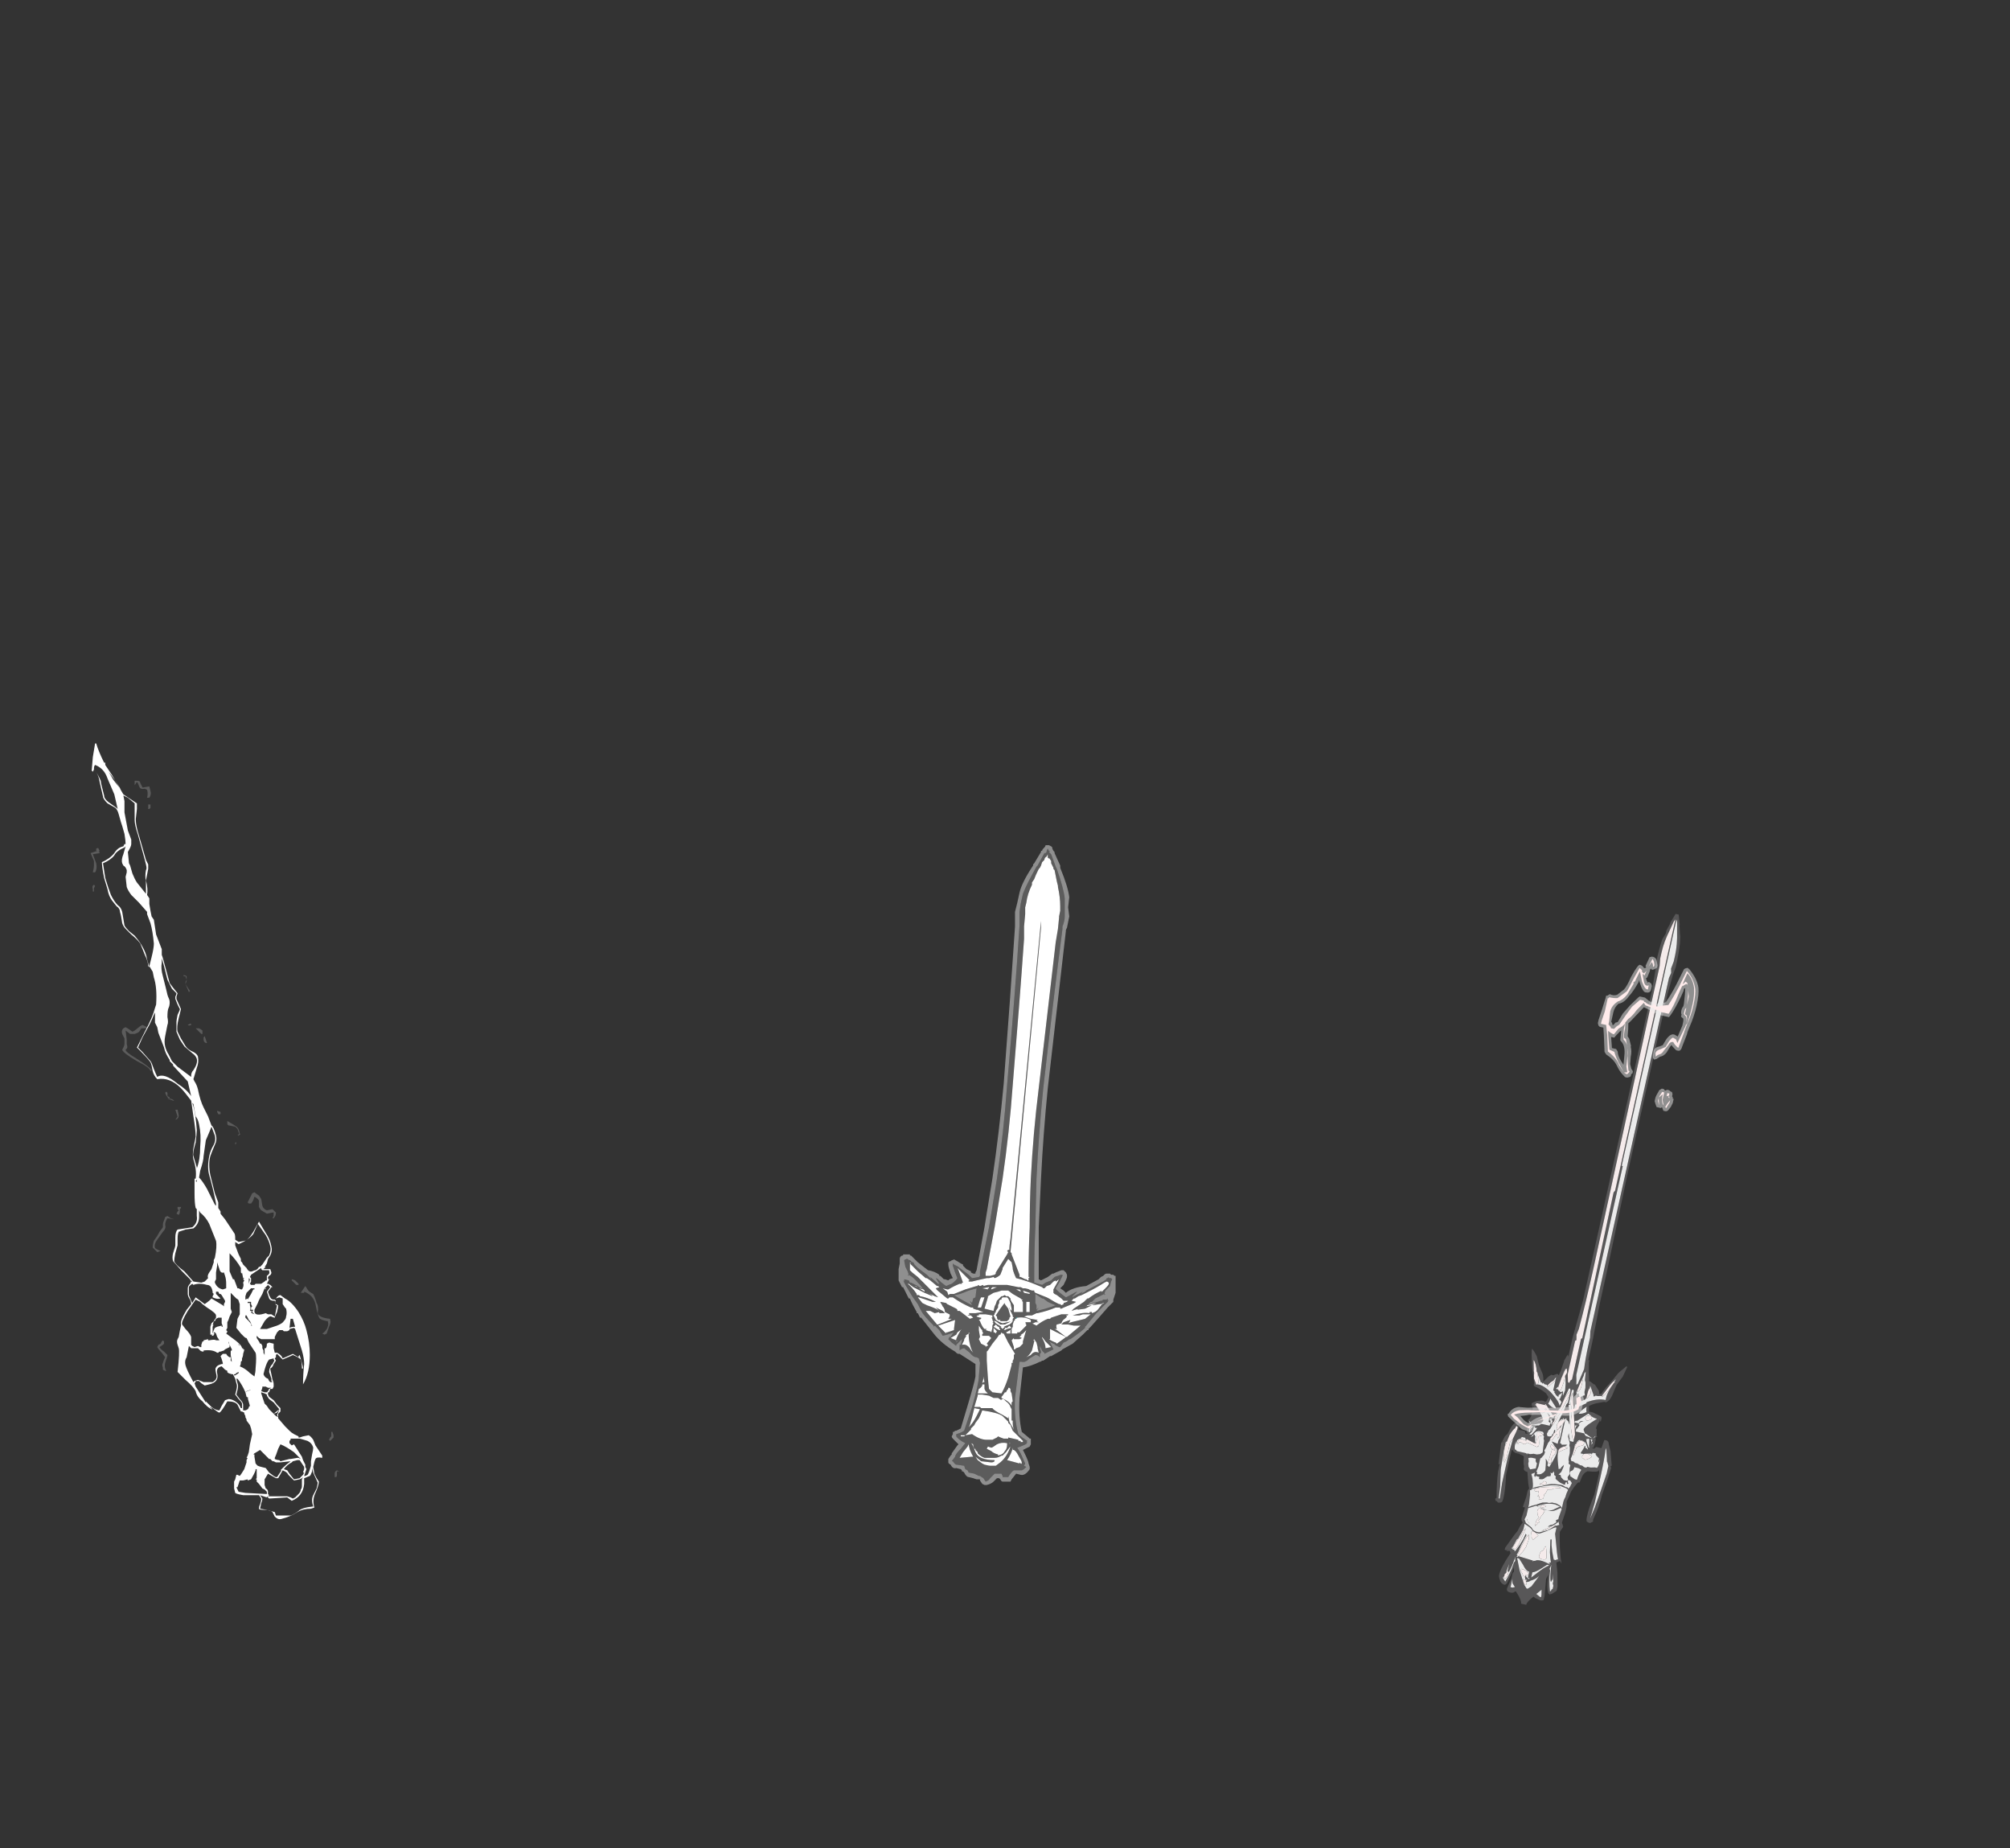 <?xml version="1.0" encoding="UTF-8" standalone="no"?>
<svg xmlns:ffdec="https://www.free-decompiler.com/flash" xmlns:xlink="http://www.w3.org/1999/xlink" ffdec:objectType="frame" height="572.3px" width="622.5px" xmlns="http://www.w3.org/2000/svg">
  <rect width="100%" height="100%" fill="#333333" stroke="none"/>
  <g transform="matrix(1.0, 0.0, 0.0, 1.0, 288.45, 502.5)">
    <use ffdec:characterId="1772" height="28.3" transform="matrix(7.0, 0.0, 0.0, 7.0, -10.15, -240.8)" width="9.6" xlink:href="#shape0"/>
    <use ffdec:characterId="1724" height="33.2" transform="matrix(6.435, 1.432, -1.432, 6.435, 213.75, -223.249)" width="5.3" xlink:href="#shape1"/>
    <use ffdec:characterId="1749" height="23.05" transform="matrix(6.435, 1.432, -1.432, 6.435, 210.599, -209.092)" width="4.5" xlink:href="#shape2"/>
    <use ffdec:characterId="1773" height="34.3" transform="matrix(7.0, 0.0, 0.0, 7.0, -260.4, -272.3)" width="11.0" xlink:href="#shape3"/>
  </g>
  <defs>
    <g id="shape0" transform="matrix(1.0, 0.0, 0.0, 1.0, 1.45, 34.4)">
      <path d="M5.8 -12.1 L5.75 -12.05 5.3 -11.8 5.25 -11.8 4.95 -11.6 4.9 -11.6 Q4.85 -11.55 4.8 -11.55 4.4 -11.35 4.05 -11.3 L3.9 -9.95 Q3.85 -9.1 4.0 -8.45 L4.3 -8.2 4.35 -8.15 4.4 -8.15 4.4 -7.9 4.35 -7.8 Q4.25 -7.75 4.05 -7.65 L4.1 -7.55 Q4.3 -7.15 4.3 -7.05 L4.35 -6.9 4.35 -6.8 Q4.15 -6.5 3.95 -6.55 L3.75 -6.6 3.55 -6.35 3.5 -6.25 3.15 -6.25 Q3.1 -6.25 3.05 -6.35 L3.0 -6.4 2.9 -6.4 2.75 -6.25 Q2.65 -6.15 2.45 -6.1 L2.35 -6.1 2.25 -6.15 2.15 -6.3 2.15 -6.35 2.0 -6.35 1.85 -6.4 1.65 -6.45 Q1.55 -6.45 1.45 -6.65 L1.4 -6.7 1.35 -6.7 1.35 -6.75 1.3 -6.8 1.1 -6.85 Q0.95 -6.8 0.85 -7.0 0.75 -7.05 0.75 -7.1 L0.75 -7.25 0.85 -7.4 0.9 -7.45 0.9 -7.5 1.15 -7.85 1.2 -7.9 0.95 -8.15 Q0.9 -8.2 0.9 -8.25 L0.95 -8.35 0.95 -8.45 1.0 -8.45 1.05 -8.5 1.1 -8.5 1.3 -8.6 1.6 -9.6 Q1.9 -10.6 1.95 -10.9 L1.95 -11.45 1.25 -11.9 1.2 -11.9 Q1.15 -11.9 1.1 -11.95 L1.05 -12.0 Q0.45 -12.35 0.1 -12.8 L-0.45 -13.5 -0.5 -13.5 -0.6 -13.7 -0.65 -13.7 -0.65 -13.75 Q-0.85 -14.1 -0.95 -14.35 L-1.0 -14.35 -1.25 -14.85 -1.3 -14.85 -1.45 -15.15 -1.45 -15.65 -1.4 -15.9 -1.4 -16.1 Q-1.4 -16.2 -1.3 -16.25 L-1.25 -16.25 -1.25 -16.3 -0.95 -16.3 -0.95 -16.25 -0.9 -16.25 -0.6 -15.95 -0.15 -15.6 Q0.15 -15.55 0.35 -15.4 L0.35 -15.35 0.4 -15.35 0.55 -15.2 0.6 -15.2 0.75 -15.15 0.8 -15.2 0.95 -15.25 0.85 -15.45 Q0.75 -15.75 0.75 -15.85 L0.75 -15.95 Q0.8 -16.0 0.85 -16.0 0.9 -16.05 0.95 -16.05 1.0 -16.1 1.05 -16.05 1.15 -16.0 1.3 -15.9 L1.4 -15.85 1.4 -15.8 1.55 -15.65 1.75 -15.55 1.75 -15.5 1.85 -15.45 1.95 -15.45 1.95 -15.5 2.0 -15.6 2.35 -17.5 2.7 -19.65 Q3.0 -21.7 3.2 -23.85 3.5 -27.75 3.7 -30.8 L3.7 -30.95 Q3.7 -31.25 3.7 -31.45 L3.8 -31.85 3.9 -32.3 Q4.0 -32.75 4.5 -33.5 L4.5 -33.55 4.55 -33.6 4.85 -34.1 4.85 -34.15 4.9 -34.15 4.95 -34.2 4.9 -34.15 Q4.9 -34.2 4.95 -34.25 L5.0 -34.3 Q5.05 -34.35 5.05 -34.4 L5.2 -34.4 5.3 -34.35 5.35 -34.3 5.35 -34.25 5.4 -34.15 5.45 -34.1 5.45 -34.05 5.7 -33.5 5.7 -33.4 Q6.05 -32.55 6.1 -32.1 L6.05 -31.65 6.1 -31.25 6.0 -30.75 5.95 -30.65 5.95 -30.6 Q5.6 -27.55 5.15 -23.65 4.95 -21.65 4.85 -19.65 L4.75 -17.5 Q4.75 -16.4 4.75 -15.3 L4.75 -15.2 4.85 -15.15 5.15 -15.3 5.35 -15.45 5.4 -15.45 5.5 -15.5 5.75 -15.6 5.85 -15.6 5.95 -15.5 6.0 -15.4 6.0 -15.3 Q6.0 -15.25 5.85 -14.95 L5.7 -14.8 5.85 -14.7 5.95 -14.6 Q6.25 -14.85 6.85 -14.9 L7.4 -15.2 7.5 -15.3 7.6 -15.35 7.65 -15.4 Q7.7 -15.45 7.75 -15.45 L7.9 -15.45 7.95 -15.4 8.05 -15.4 8.1 -15.35 8.15 -15.35 8.15 -14.6 8.05 -14.3 8.05 -14.2 7.8 -13.95 7.45 -13.55 7.05 -13.1 6.95 -13.0 6.95 -12.95 6.9 -12.95 6.7 -12.75 6.25 -12.35 5.8 -12.1 M5.05 -34.05 L5.0 -34.05 4.7 -33.5 4.65 -33.45 Q4.2 -32.65 4.05 -32.25 L3.95 -31.8 3.9 -31.45 3.9 -30.85 Q3.7 -27.75 3.35 -23.8 3.2 -21.7 2.9 -19.65 L2.55 -17.5 2.15 -15.55 2.15 -15.35 2.1 -15.3 1.8 -15.25 1.65 -15.4 1.25 -15.7 1.2 -15.75 1.0 -15.85 0.95 -15.9 0.95 -15.8 1.05 -15.5 1.15 -15.25 Q1.1 -15.15 0.9 -15.0 0.75 -14.95 0.65 -14.9 L0.45 -15.05 Q0.25 -15.25 0.2 -15.25 L0.35 -15.0 0.3 -15.0 -0.05 -15.3 0.0 -15.2 -0.2 -15.4 -0.6 -15.7 -0.75 -15.85 -0.8 -15.95 -0.85 -15.95 -0.95 -16.05 -1.0 -16.05 -1.05 -16.1 -1.1 -16.1 -1.2 -16.05 -1.2 -16.0 -1.15 -15.75 -1.05 -15.55 -1.0 -15.4 -1.05 -15.4 -1.0 -15.35 -1.0 -15.4 Q-0.75 -15.25 -0.6 -15.05 L-0.5 -14.95 -0.35 -14.75 -0.55 -14.85 -0.6 -14.9 -0.9 -15.05 -0.95 -15.05 -1.0 -15.15 -1.2 -15.2 -1.2 -15.1 -1.25 -15.15 -1.15 -14.95 -0.85 -14.45 -0.6 -14.1 -0.45 -13.8 Q-0.35 -13.6 0.1 -13.15 L0.1 -13.1 0.15 -13.15 0.35 -12.95 0.5 -12.7 0.7 -12.75 1.0 -12.85 0.95 -12.8 0.85 -12.65 0.8 -12.65 0.75 -12.55 0.9 -12.4 1.1 -12.25 1.1 -12.3 1.35 -12.55 1.35 -12.5 1.3 -12.3 1.25 -12.3 1.25 -12.05 1.3 -12.1 Q1.4 -12.15 1.45 -12.15 L1.7 -11.95 Q1.85 -11.75 2.0 -11.75 L2.1 -11.7 2.15 -11.5 2.1 -10.9 Q2.1 -10.6 1.8 -9.55 L1.45 -8.5 Q1.3 -8.4 1.1 -8.35 L1.1 -8.25 Q1.2 -8.1 1.5 -7.95 L1.3 -7.7 Q1.05 -7.45 1.05 -7.35 L0.9 -7.15 0.95 -7.15 Q1.05 -7.0 1.1 -7.0 L1.45 -6.95 1.5 -6.8 1.6 -6.75 1.65 -6.65 1.9 -6.6 Q2.0 -6.55 2.1 -6.5 L2.15 -6.5 2.3 -6.4 2.4 -6.25 Q2.55 -6.3 2.6 -6.4 L2.8 -6.6 3.1 -6.6 3.15 -6.5 3.15 -6.45 3.4 -6.45 Q3.55 -6.7 3.65 -6.75 L4.0 -6.75 Q4.05 -6.75 4.2 -6.9 L4.1 -6.95 4.15 -7.05 3.95 -7.5 3.8 -7.75 Q4.1 -7.85 4.25 -7.95 L4.2 -7.95 4.25 -8.0 4.2 -8.0 4.25 -8.05 Q4.0 -8.2 3.85 -8.35 3.65 -9.05 3.7 -9.95 L3.9 -11.55 4.0 -11.55 Q4.15 -11.5 4.35 -11.7 L4.6 -11.85 Q4.7 -11.85 4.75 -11.8 L4.8 -11.75 4.8 -11.9 4.85 -11.95 4.85 -12.0 4.8 -12.15 4.8 -12.25 4.85 -12.15 Q4.9 -12.0 5.0 -11.95 L5.0 -11.9 5.4 -12.1 5.35 -12.2 5.25 -12.4 5.2 -12.45 5.5 -12.3 5.45 -12.3 5.65 -12.2 5.7 -12.2 5.85 -12.4 Q6.0 -12.45 6.1 -12.55 L6.15 -12.55 Q6.65 -12.9 6.8 -13.05 L6.8 -13.1 6.85 -13.15 7.3 -13.7 7.8 -14.2 7.85 -14.3 7.8 -14.25 7.8 -14.35 7.75 -14.3 7.6 -14.3 7.55 -14.25 7.5 -14.25 7.35 -14.2 7.15 -14.15 6.9 -14.05 7.05 -14.2 7.1 -14.2 7.25 -14.35 Q7.45 -14.45 7.65 -14.55 L7.65 -14.5 7.7 -14.55 7.65 -14.55 7.7 -14.7 Q7.8 -14.8 7.9 -14.9 L7.95 -15.1 8.0 -15.2 7.95 -15.25 7.85 -15.25 7.85 -15.3 7.8 -15.25 7.75 -15.25 7.75 -15.2 7.6 -15.1 7.5 -15.05 6.85 -14.7 6.8 -14.65 6.6 -14.55 6.7 -14.65 6.3 -14.45 6.25 -14.4 6.25 -14.45 6.45 -14.65 Q6.4 -14.65 6.15 -14.5 L5.95 -14.4 5.75 -14.55 Q5.5 -14.75 5.5 -14.8 L5.65 -15.05 5.8 -15.35 5.8 -15.4 5.75 -15.4 Q5.7 -15.4 5.6 -15.35 5.55 -15.35 5.45 -15.3 L5.3 -15.15 5.05 -15.05 4.9 -14.95 4.55 -15.05 4.55 -15.3 Q4.55 -16.4 4.6 -17.5 L4.65 -19.65 Q4.75 -21.65 4.95 -23.65 5.4 -27.6 5.8 -30.7 L5.8 -30.8 Q5.9 -31.05 5.9 -31.25 L5.9 -32.05 Q5.85 -32.5 5.55 -33.35 L5.5 -33.45 5.3 -34.0 5.2 -34.1 5.25 -34.15 5.2 -34.15 5.15 -34.25 5.1 -34.15 5.1 -34.1 5.05 -34.05 M1.95 -14.4 L1.85 -14.35 1.8 -14.15 1.7 -14.25 1.8 -14.05 Q1.4 -14.25 1.0 -14.5 1.2 -14.5 1.65 -14.7 L2.0 -14.8 1.95 -14.4 M4.95 -14.85 L4.95 -14.85 M4.6 -14.15 L4.6 -14.55 4.9 -14.35 4.95 -14.35 5.15 -14.2 Q5.35 -14.1 5.5 -14.05 5.1 -13.9 4.65 -13.8 L4.75 -13.95 4.65 -13.85 4.65 -14.05 4.6 -14.15 M7.6 -15.05 L7.6 -15.05 M3.25 -13.1 L3.25 -13.1 M4.15 -12.4 L4.15 -12.4 M5.05 -12.15 L5.05 -12.15 M2.55 -12.8 L2.55 -12.8 M1.1 -12.5 L1.1 -12.45 1.2 -12.5 1.1 -12.4 1.1 -12.5 M2.35 -10.85 L2.35 -10.85 M3.85 -8.05 L3.85 -8.1 3.85 -8.05 M1.85 -8.1 L1.85 -8.1 M3.5 -7.95 L3.45 -7.9 3.45 -8.0 3.5 -7.95 M-0.85 -15.85 L-0.9 -15.85 -0.85 -15.85 M-0.35 -13.8 L-0.35 -13.8" fill="#ebebeb" fill-opacity="0.502" fill-rule="evenodd" stroke="none"/>
      <path d="M5.85 -14.25 L5.8 -14.3 5.85 -14.25 M3.6 -15.65 L3.6 -15.65 M2.25 -14.5 L2.25 -14.5 M6.05 -13.2 L6.0 -13.2 6.05 -13.2 M3.8 -13.5 L3.75 -13.45 3.75 -13.5 3.8 -13.5 M3.45 -10.4 L3.4 -10.4 3.45 -10.4" fill="#00ffff" fill-rule="evenodd" stroke="none"/>
      <path d="M1.45 -15.3 L1.45 -15.3 M1.0 -13.0 L1.0 -13.0" fill="#00bfff" fill-rule="evenodd" stroke="none"/>
      <path d="M5.85 -14.25 L6.05 -14.25 6.0 -14.2 5.85 -14.15 5.85 -14.1 5.75 -14.05 5.7 -14.1 5.65 -14.1 5.45 -14.2 5.2 -14.35 5.1 -14.4 4.6 -14.6 4.55 -14.65 4.55 -14.7 4.45 -14.7 4.3 -14.75 4.35 -14.75 4.15 -14.8 4.05 -14.8 3.95 -14.85 3.85 -14.85 3.35 -14.95 2.5 -14.95 2.3 -14.9 2.3 -14.95 2.15 -14.9 2.05 -14.95 2.05 -14.9 2.0 -14.9 1.5 -14.75 1.0 -14.55 0.85 -14.55 Q0.8 -14.55 0.75 -14.5 L0.7 -14.65 0.5 -14.8 0.7 -14.75 0.75 -14.75 Q1.0 -14.9 1.25 -15.0 L1.35 -15.0 1.35 -15.05 1.4 -15.05 1.2 -15.6 1.15 -15.7 Q1.2 -15.65 1.4 -15.45 L1.7 -15.15 1.65 -15.15 1.65 -15.1 1.8 -15.1 2.0 -15.15 2.45 -15.25 2.55 -15.25 2.75 -15.3 2.8 -15.25 Q2.95 -15.3 3.05 -15.4 L3.15 -15.65 3.15 -15.7 3.4 -16.1 3.55 -15.95 3.6 -15.7 3.6 -15.65 Q3.65 -15.45 3.75 -15.25 4.2 -15.15 4.9 -14.85 L4.95 -14.8 5.0 -14.8 5.1 -14.9 5.25 -14.95 5.4 -15.1 5.5 -15.15 5.5 -15.1 5.65 -15.2 5.4 -14.75 5.4 -14.6 5.45 -14.55 5.55 -14.5 5.75 -14.35 5.8 -14.3 5.85 -14.25 M4.9 -33.65 L5.0 -33.75 Q5.0 -33.85 5.1 -33.9 L5.15 -34.0 5.15 -33.85 5.2 -33.8 5.2 -33.85 5.3 -33.7 5.3 -33.6 Q5.35 -33.5 5.4 -33.4 L5.4 -33.35 5.45 -33.3 5.55 -32.8 5.6 -32.6 5.6 -32.55 Q5.7 -32.1 5.7 -31.7 L5.7 -31.5 5.65 -31.25 5.65 -31.2 5.6 -30.7 5.5 -30.1 4.75 -23.65 Q4.5 -21.65 4.4 -19.65 4.35 -18.55 4.35 -17.5 4.3 -16.5 4.3 -15.45 L4.3 -15.3 4.35 -15.3 4.3 -15.25 4.3 -15.15 4.25 -15.15 4.2 -15.2 4.15 -15.2 3.95 -15.3 3.9 -15.3 3.9 -15.4 3.55 -16.3 3.55 -16.35 3.5 -16.4 4.85 -30.75 4.85 -31.05 3.5 -17.0 Q3.45 -16.7 3.45 -16.5 L3.4 -16.5 3.35 -16.45 3.4 -16.4 3.35 -16.3 2.85 -15.5 2.85 -15.45 2.8 -15.4 2.6 -15.35 2.4 -15.35 2.4 -15.5 2.45 -15.65 2.8 -17.5 3.15 -19.65 Q3.45 -21.7 3.6 -23.8 3.9 -27.4 4.1 -30.25 4.1 -30.5 4.1 -30.8 L4.15 -31.35 4.15 -31.65 4.2 -31.85 Q4.25 -32.25 4.45 -32.65 L4.45 -32.75 4.55 -32.9 Q4.6 -33.05 4.75 -33.35 L4.8 -33.4 4.85 -33.5 4.9 -33.65 M1.45 -15.3 L1.45 -15.3 M0.25 -14.9 L0.3 -14.9 0.35 -14.85 0.2 -14.8 Q0.2 -14.75 0.4 -14.6 L0.7 -14.35 0.75 -14.35 0.8 -14.4 0.95 -14.4 Q1.3 -14.15 1.75 -13.95 L1.85 -13.95 1.85 -13.9 2.0 -13.85 2.05 -13.85 2.15 -13.8 2.3 -13.75 1.95 -13.7 1.65 -13.7 1.7 -13.65 1.6 -13.6 1.75 -13.6 1.85 -13.5 1.7 -13.45 1.25 -13.8 1.15 -13.8 1.15 -13.85 1.1 -13.9 0.7 -14.1 0.65 -14.15 0.4 -14.2 Q0.4 -14.15 0.45 -14.1 L0.5 -14.0 Q0.6 -13.9 0.6 -13.75 L0.8 -13.65 Q0.85 -13.6 0.75 -13.45 L0.9 -13.45 0.8 -13.4 0.3 -13.2 0.25 -13.2 -0.25 -13.8 -0.05 -13.8 0.15 -13.7 0.35 -13.75 0.35 -13.7 0.6 -13.7 0.5 -13.8 0.2 -13.95 0.35 -13.8 Q0.25 -13.9 -0.2 -14.05 -0.3 -14.1 -0.4 -14.15 L-0.6 -14.4 -0.55 -14.4 0.05 -14.2 0.2 -14.2 Q-0.2 -14.4 -0.5 -14.45 L-0.55 -14.5 -0.65 -14.5 -0.65 -14.55 Q-0.85 -14.85 -1.05 -15.0 L-1.0 -15.0 -0.8 -14.85 -0.6 -14.75 Q-0.5 -14.7 -0.3 -14.6 L0.05 -14.45 Q0.0 -14.55 -0.3 -14.65 L-0.55 -14.8 -0.6 -14.85 -0.75 -14.9 Q-0.65 -14.9 -0.6 -14.85 L-0.55 -14.8 -0.35 -14.75 -0.3 -14.7 -0.3 -14.65 -0.05 -14.55 0.15 -14.45 0.3 -14.4 -0.6 -15.3 -0.85 -15.5 -0.95 -15.6 -0.95 -15.95 -0.9 -15.9 -0.95 -15.9 -0.6 -15.55 -0.25 -15.25 -0.2 -15.25 -0.05 -15.15 0.25 -14.9 M2.55 -14.85 L2.55 -14.8 2.5 -14.8 2.5 -14.75 2.25 -14.8 2.55 -14.85 M2.65 -14.8 L2.7 -14.85 2.9 -14.85 2.65 -14.75 2.65 -14.8 M2.5 -14.4 L2.5 -14.45 2.75 -14.6 2.95 -14.65 3.1 -14.7 3.4 -14.7 3.6 -14.55 3.95 -14.35 4.0 -14.3 4.05 -14.3 4.0 -14.25 4.05 -14.2 4.05 -13.75 3.65 -13.75 3.65 -14.05 3.55 -14.2 3.5 -14.3 3.5 -14.35 3.4 -14.45 3.3 -14.45 3.25 -14.5 3.15 -14.45 3.1 -14.45 2.9 -14.25 2.85 -14.1 2.8 -14.0 2.75 -13.8 2.35 -13.9 2.5 -14.4 M2.3 -14.4 L2.35 -14.4 2.2 -13.95 2.05 -13.95 2.15 -14.3 2.2 -14.4 2.3 -14.4 M4.2 -14.2 L4.35 -14.2 4.35 -13.75 4.2 -13.75 4.2 -14.2 M3.9 -14.75 L3.95 -14.7 3.95 -14.65 3.75 -14.75 3.9 -14.75 M4.1 -14.6 L4.05 -14.7 4.35 -14.6 4.35 -14.55 4.1 -14.6 M3.1 -14.35 L3.15 -14.4 3.35 -14.4 3.4 -14.35 3.5 -14.15 3.55 -13.9 3.55 -13.8 3.45 -13.9 3.45 -13.95 3.5 -13.8 3.6 -13.6 3.6 -13.55 3.65 -13.5 3.6 -13.45 3.6 -13.35 Q3.35 -13.3 3.15 -13.25 3.0 -13.3 2.85 -13.4 L2.75 -13.6 2.8 -13.65 2.8 -13.7 2.85 -13.75 2.85 -13.8 2.95 -13.95 2.95 -14.05 3.0 -14.15 3.0 -14.25 3.05 -14.3 3.1 -14.3 3.1 -14.35 M6.05 -13.2 L6.3 -13.15 6.6 -13.15 6.0 -12.65 5.95 -12.65 5.55 -12.95 5.45 -13.0 5.55 -13.0 Q5.5 -13.15 5.55 -13.2 L5.75 -13.25 Q5.8 -13.4 5.9 -13.45 L6.0 -13.55 5.95 -13.6 6.0 -13.6 Q6.05 -13.6 6.05 -13.65 L5.75 -13.65 5.3 -13.5 5.25 -13.45 5.15 -13.45 Q4.9 -13.35 4.65 -13.15 L4.45 -13.25 4.5 -13.25 4.6 -13.3 4.75 -13.3 4.65 -13.35 4.7 -13.4 4.4 -13.45 4.1 -13.55 4.25 -13.6 4.45 -13.6 4.65 -13.7 4.7 -13.7 Q5.15 -13.8 5.5 -13.95 L5.7 -13.95 5.7 -13.9 5.75 -13.9 Q5.85 -13.95 6.1 -14.05 6.35 -14.15 6.4 -14.2 L6.2 -14.25 6.3 -14.35 6.35 -14.35 6.5 -14.45 6.65 -14.5 6.85 -14.6 Q7.35 -14.85 7.65 -15.05 L7.75 -15.1 7.75 -15.1 Q7.8 -15.1 7.85 -15.05 L7.85 -15.0 Q7.85 -14.95 7.7 -14.8 L7.55 -14.65 7.5 -14.65 7.55 -14.7 Q7.2 -14.55 6.95 -14.35 L6.9 -14.35 6.75 -14.2 6.3 -13.9 6.2 -13.8 6.35 -13.85 6.55 -13.9 6.8 -14.0 Q6.5 -13.9 6.45 -13.85 L6.8 -13.9 7.1 -14.05 7.45 -14.1 7.5 -14.1 7.6 -14.15 7.65 -14.15 7.55 -14.1 7.4 -13.9 Q7.3 -13.75 7.1 -13.7 L7.1 -13.75 7.0 -13.75 7.0 -13.7 Q6.7 -13.75 6.25 -13.6 L6.55 -13.6 6.7 -13.65 7.05 -13.65 6.8 -13.45 6.6 -13.4 Q6.15 -13.3 6.05 -13.25 L6.1 -13.3 6.15 -13.4 5.85 -13.3 5.75 -13.2 6.0 -13.2 6.05 -13.2 M6.9 -14.05 L7.3 -14.15 7.1 -14.05 6.8 -14.0 6.85 -14.0 6.9 -14.05 M5.9 -12.6 L5.55 -12.35 5.5 -12.4 Q5.35 -12.45 5.2 -12.55 L5.25 -12.55 5.25 -13.0 5.95 -12.65 5.9 -12.6 M3.8 -13.5 Q4.15 -13.55 4.4 -13.4 L4.4 -13.3 4.15 -13.3 4.2 -13.25 4.15 -13.25 4.2 -13.2 4.2 -13.15 3.9 -12.85 3.8 -12.85 3.8 -12.8 3.55 -12.8 3.55 -13.0 3.6 -13.1 3.6 -13.2 3.65 -13.35 3.7 -13.4 3.7 -13.45 3.75 -13.45 3.8 -13.5 M3.25 -14.1 L3.25 -14.15 3.2 -14.1 3.05 -13.9 2.85 -13.6 2.9 -13.55 Q2.9 -13.45 2.95 -13.4 L3.05 -13.4 3.05 -13.35 3.35 -13.35 3.4 -13.4 Q3.45 -13.4 3.45 -13.5 L3.5 -13.55 3.4 -13.9 3.25 -14.1 M4.9 -12.65 L5.05 -12.45 5.3 -12.2 5.05 -12.15 Q5.05 -12.35 4.9 -12.6 L4.9 -12.65 M4.55 -12.5 L4.5 -12.5 4.55 -12.55 4.65 -12.4 4.7 -12.2 4.7 -12.15 4.75 -11.95 Q4.55 -12.05 4.4 -11.85 4.3 -11.8 4.2 -11.75 4.35 -11.85 4.45 -12.05 L4.55 -12.45 4.55 -12.5 M3.05 -13.1 L3.1 -13.1 2.85 -13.25 Q2.8 -13.3 2.75 -13.4 L2.8 -13.35 2.85 -13.35 3.05 -13.2 3.25 -13.2 3.55 -13.35 3.6 -13.35 Q3.55 -13.25 3.45 -13.2 L3.2 -13.1 3.25 -13.1 3.15 -13.0 3.05 -13.1 M3.3 -12.85 L3.4 -12.9 3.55 -13.0 3.5 -12.95 3.5 -12.8 3.35 -12.8 3.3 -12.85 M3.45 -13.15 L3.55 -13.05 3.35 -13.0 3.25 -12.95 3.2 -12.95 3.25 -13.0 3.25 -13.05 3.35 -13.05 3.45 -13.15 M3.0 -13.1 L3.0 -13.05 3.05 -12.95 3.0 -12.95 2.9 -13.0 2.75 -13.1 2.85 -13.2 2.95 -13.1 3.0 -13.1 M3.0 -12.75 L3.05 -12.75 3.1 -12.85 3.15 -12.8 3.2 -12.8 3.4 -12.4 3.7 -11.9 3.65 -11.85 3.65 -11.75 Q3.65 -11.65 3.6 -11.6 L3.6 -11.5 3.55 -11.5 3.55 -11.4 3.4 -10.85 Q3.25 -10.4 3.1 -10.15 L2.7 -10.2 2.55 -10.35 Q2.5 -10.7 2.45 -11.6 L2.45 -12.0 2.5 -12.05 2.7 -12.35 2.9 -12.6 3.0 -12.75 M4.2 -12.95 L4.15 -12.8 4.05 -12.45 4.05 -12.35 3.9 -12.2 3.75 -12.15 3.7 -12.1 3.65 -12.1 3.65 -12.2 3.55 -12.5 3.65 -12.6 3.65 -12.55 3.9 -12.55 4.0 -12.6 3.9 -12.65 4.0 -12.75 3.95 -12.75 4.05 -12.8 4.2 -12.95 M2.7 -13.5 L2.65 -13.5 2.7 -13.45 2.7 -13.4 2.75 -13.3 2.7 -13.3 2.75 -13.25 2.7 -13.15 2.7 -13.05 2.65 -12.85 2.6 -12.9 2.55 -12.9 2.4 -12.95 2.45 -13.0 2.35 -13.0 2.3 -13.05 Q2.2 -13.2 2.15 -13.35 L2.1 -13.4 2.2 -13.45 2.2 -13.5 2.15 -13.5 2.0 -13.55 Q2.0 -13.6 2.1 -13.6 L2.1 -13.65 2.4 -13.65 2.7 -13.6 2.7 -13.5 M2.1 -13.15 L2.2 -13.0 2.25 -12.95 2.25 -12.9 2.3 -12.8 Q2.25 -12.8 2.25 -12.75 L2.25 -12.7 2.55 -12.7 Q2.6 -12.65 2.65 -12.6 L2.45 -12.35 2.5 -12.3 2.5 -12.25 2.45 -12.25 2.4 -12.2 2.4 -12.25 Q2.3 -12.3 2.2 -12.35 2.15 -12.45 2.1 -12.55 L2.15 -12.65 2.1 -12.95 2.1 -13.15 M1.65 -12.85 L1.7 -12.8 1.65 -12.8 1.65 -12.85 M1.65 -12.75 Q1.65 -12.55 1.7 -12.35 1.75 -12.1 1.85 -11.95 1.75 -12.05 1.7 -12.15 1.55 -12.35 1.35 -12.3 L1.45 -12.5 1.45 -12.55 1.55 -12.7 1.5 -12.7 1.65 -12.8 1.65 -12.75 M2.75 -12.85 Q2.75 -12.9 2.75 -13.0 L2.75 -13.05 2.9 -12.9 2.85 -12.8 2.8 -12.85 2.75 -12.85 M0.65 -12.8 L0.3 -13.15 1.05 -13.4 1.0 -13.0 1.0 -12.95 0.7 -12.85 0.65 -12.85 0.65 -12.8 M1.1 -12.5 L0.85 -12.6 1.1 -12.75 1.15 -12.85 1.35 -13.0 1.3 -12.95 Q1.15 -12.7 1.1 -12.55 L1.1 -12.5 M1.0 -13.0 L1.0 -13.0 M2.3 -10.8 L2.3 -10.9 2.35 -10.65 2.3 -10.65 2.25 -10.6 2.3 -10.8 M2.25 -10.55 L2.35 -10.55 2.35 -10.35 2.4 -10.25 2.5 -10.15 2.05 -10.15 2.1 -10.35 Q2.2 -10.4 2.25 -10.5 L2.25 -10.55 M2.55 -10.05 Q2.65 -10.0 2.75 -9.95 L2.95 -9.95 3.1 -9.85 3.1 -9.9 3.2 -9.9 3.3 -9.8 Q3.45 -9.7 3.5 -9.55 L3.55 -9.45 3.55 -8.95 3.6 -8.95 3.6 -8.85 Q3.6 -8.7 3.65 -8.55 3.6 -8.65 3.5 -8.8 L3.45 -8.9 3.4 -9.15 3.4 -9.05 3.15 -9.2 Q2.75 -9.4 2.7 -9.5 L2.2 -9.5 2.15 -9.55 1.9 -9.55 2.05 -10.05 2.05 -10.1 2.25 -10.1 2.55 -10.05 M1.9 -9.5 L2.15 -9.45 2.0 -9.15 Q1.85 -8.85 1.65 -8.65 L1.7 -8.75 1.8 -9.1 1.9 -9.5 M3.85 -8.1 L3.4 -8.2 3.4 -8.15 3.2 -8.15 Q3.05 -8.2 2.95 -8.25 L2.9 -8.2 Q2.8 -8.15 2.7 -8.1 L2.45 -8.1 Q2.15 -8.1 1.8 -8.35 L1.5 -8.3 1.75 -8.55 1.75 -8.6 1.9 -8.75 1.95 -8.85 2.1 -9.05 Q2.2 -9.25 2.25 -9.4 2.95 -9.3 3.15 -9.15 L3.4 -8.9 3.4 -8.85 3.5 -8.75 3.6 -8.5 Q3.65 -8.45 3.85 -8.25 L4.05 -8.05 4.05 -8.0 3.95 -8.0 3.95 -8.05 Q3.9 -8.05 3.85 -8.05 L3.85 -8.1 M1.3 -8.3 L1.5 -8.3 1.45 -8.25 1.3 -8.25 1.3 -8.3 M1.25 -7.3 L1.4 -7.55 1.6 -7.8 1.65 -7.9 1.65 -7.95 Q1.65 -7.7 1.85 -7.35 L1.8 -7.35 1.25 -7.3 M1.85 -7.9 Q1.85 -7.8 1.9 -7.7 L1.95 -7.7 1.95 -7.65 2.05 -7.55 2.05 -7.5 Q2.2 -7.35 2.35 -7.3 L2.8 -7.3 Q2.95 -7.3 3.1 -7.4 L3.15 -7.4 3.3 -7.55 3.45 -7.75 3.5 -7.8 Q3.35 -7.35 3.05 -7.1 L2.85 -6.95 2.6 -6.95 Q2.55 -6.95 2.35 -7.0 L2.25 -7.05 2.05 -7.2 1.95 -7.35 2.2 -7.15 2.65 -7.1 Q2.8 -7.1 2.8 -7.2 2.1 -7.2 1.95 -7.55 L1.85 -7.8 1.8 -7.9 1.75 -7.95 1.85 -7.9 M2.5 -7.8 L2.65 -7.75 Q2.7 -7.75 2.9 -7.9 3.1 -8.0 3.35 -7.95 L3.35 -7.9 Q3.35 -7.7 3.25 -7.6 3.2 -7.5 3.1 -7.45 L2.95 -7.4 2.95 -7.45 Q2.75 -7.5 2.65 -7.6 L2.45 -7.7 2.5 -7.8 M3.45 -10.4 L3.5 -10.35 3.5 -10.25 3.55 -10.15 3.6 -9.8 3.55 -9.75 3.55 -9.6 Q3.45 -9.8 3.1 -9.95 L3.1 -10.0 3.15 -10.05 3.25 -10.2 3.3 -10.2 3.35 -10.3 3.4 -10.35 3.4 -10.4 3.45 -10.4 M3.35 -7.2 Q3.55 -7.5 3.6 -7.75 L3.6 -7.65 3.65 -7.65 Q3.75 -7.6 3.85 -7.4 4.0 -7.15 4.0 -7.1 4.0 -7.0 3.95 -7.05 L3.9 -7.1 3.9 -7.05 3.35 -7.2" fill="#ffffff" fill-rule="evenodd" stroke="none"/>
      <path d="M5.05 -34.05 L5.1 -34.1 5.1 -34.15 5.15 -34.25 5.2 -34.15 5.25 -34.15 5.2 -34.1 5.3 -34.0 5.5 -33.45 5.55 -33.35 Q5.85 -32.5 5.9 -32.05 L5.9 -31.25 Q5.9 -31.05 5.8 -30.8 L5.8 -30.7 Q5.4 -27.6 4.95 -23.65 4.75 -21.65 4.65 -19.65 L4.6 -17.5 Q4.55 -16.4 4.55 -15.3 L4.55 -15.05 4.9 -14.95 5.05 -15.05 5.3 -15.15 5.45 -15.3 Q5.55 -15.35 5.6 -15.35 5.7 -15.4 5.75 -15.4 L5.8 -15.4 5.8 -15.35 5.65 -15.05 5.5 -14.8 Q5.5 -14.75 5.75 -14.55 L5.95 -14.4 6.15 -14.5 Q6.4 -14.65 6.45 -14.65 L6.25 -14.45 6.25 -14.4 6.3 -14.45 6.7 -14.65 6.6 -14.55 6.8 -14.65 6.85 -14.7 7.5 -15.05 7.6 -15.1 7.75 -15.2 7.75 -15.25 7.8 -15.25 7.85 -15.3 7.85 -15.25 7.95 -15.25 8.0 -15.2 7.95 -15.1 7.9 -14.9 Q7.8 -14.8 7.7 -14.7 L7.65 -14.55 7.7 -14.55 7.65 -14.5 7.65 -14.55 Q7.45 -14.45 7.25 -14.35 L7.1 -14.2 7.05 -14.2 6.9 -14.05 7.15 -14.15 7.35 -14.2 7.5 -14.25 7.55 -14.25 7.6 -14.3 7.75 -14.3 7.8 -14.35 7.8 -14.25 7.85 -14.3 7.8 -14.2 7.3 -13.7 6.85 -13.15 6.8 -13.1 6.8 -13.05 Q6.65 -12.9 6.15 -12.55 L6.1 -12.55 Q6.0 -12.45 5.85 -12.4 L5.7 -12.2 5.65 -12.2 5.45 -12.3 5.5 -12.3 5.2 -12.45 5.25 -12.4 5.35 -12.2 5.4 -12.1 5.0 -11.9 5.0 -11.95 Q4.9 -12.0 4.85 -12.15 L4.8 -12.25 4.8 -12.15 4.85 -12.0 4.85 -11.95 4.8 -11.9 4.8 -11.75 4.75 -11.8 Q4.7 -11.85 4.6 -11.85 L4.35 -11.7 Q4.15 -11.5 4.0 -11.55 L3.9 -11.55 3.7 -9.95 Q3.65 -9.05 3.85 -8.35 4.0 -8.2 4.25 -8.05 L4.2 -8.0 4.25 -8.0 4.2 -7.95 4.25 -7.95 Q4.1 -7.85 3.8 -7.75 L3.95 -7.5 4.15 -7.05 4.1 -6.95 4.2 -6.9 Q4.05 -6.75 4.0 -6.75 L3.65 -6.75 Q3.55 -6.7 3.4 -6.45 L3.15 -6.45 3.15 -6.5 3.1 -6.6 2.8 -6.6 2.6 -6.4 Q2.55 -6.3 2.4 -6.25 L2.3 -6.4 2.15 -6.5 2.1 -6.5 Q2.0 -6.55 1.9 -6.6 L1.65 -6.65 1.6 -6.75 1.5 -6.8 1.45 -6.95 1.1 -7.0 Q1.05 -7.0 0.95 -7.15 L0.9 -7.15 1.05 -7.35 Q1.05 -7.45 1.3 -7.7 L1.5 -7.95 Q1.2 -8.1 1.1 -8.25 L1.1 -8.35 Q1.3 -8.4 1.45 -8.5 L1.8 -9.55 Q2.1 -10.6 2.1 -10.9 L2.15 -11.5 2.1 -11.7 2.0 -11.75 Q1.85 -11.75 1.7 -11.95 L1.45 -12.15 Q1.4 -12.15 1.3 -12.1 L1.25 -12.05 1.25 -12.3 1.3 -12.3 1.35 -12.5 1.35 -12.55 1.1 -12.3 1.1 -12.25 0.9 -12.4 0.75 -12.55 0.8 -12.65 0.85 -12.65 0.95 -12.8 1.0 -12.85 0.7 -12.75 0.5 -12.7 0.35 -12.95 0.15 -13.15 0.1 -13.1 0.1 -13.15 Q-0.35 -13.6 -0.45 -13.8 L-0.6 -14.1 -0.85 -14.45 -1.15 -14.95 -1.25 -15.15 -1.2 -15.1 -1.2 -15.2 -1.0 -15.15 -0.95 -15.05 -0.9 -15.05 -0.6 -14.9 -0.55 -14.85 -0.35 -14.75 -0.5 -14.95 -0.6 -15.05 Q-0.75 -15.25 -1.0 -15.4 L-1.0 -15.35 -1.05 -15.4 -1.0 -15.4 -1.05 -15.55 -1.15 -15.75 -1.2 -16.0 -1.2 -16.05 -1.1 -16.1 -1.05 -16.1 -1.0 -16.05 -0.95 -16.05 -0.85 -15.95 -0.8 -15.95 -0.75 -15.85 -0.6 -15.7 -0.2 -15.4 0.0 -15.2 -0.05 -15.3 0.3 -15.0 0.35 -15.0 0.2 -15.25 Q0.25 -15.25 0.45 -15.05 L0.65 -14.9 Q0.75 -14.95 0.9 -15.0 1.1 -15.15 1.15 -15.25 L1.05 -15.5 0.95 -15.8 0.95 -15.9 1.0 -15.85 1.2 -15.75 1.25 -15.7 1.65 -15.4 1.8 -15.25 2.1 -15.3 2.15 -15.35 2.15 -15.55 2.55 -17.5 2.9 -19.65 Q3.2 -21.7 3.35 -23.8 3.7 -27.75 3.9 -30.85 L3.9 -31.45 3.95 -31.8 4.05 -32.25 Q4.2 -32.65 4.65 -33.45 L4.7 -33.5 5.0 -34.05 5.05 -34.05 M4.9 -33.65 L4.85 -33.5 4.8 -33.4 4.75 -33.35 Q4.6 -33.05 4.55 -32.9 L4.45 -32.75 4.45 -32.65 Q4.25 -32.25 4.2 -31.85 L4.15 -31.65 4.15 -31.35 4.1 -30.8 Q4.1 -30.5 4.1 -30.25 3.9 -27.4 3.6 -23.8 3.45 -21.7 3.15 -19.65 L2.8 -17.5 2.45 -15.65 2.4 -15.5 2.4 -15.35 2.6 -15.35 2.8 -15.4 2.85 -15.45 2.85 -15.5 3.35 -16.3 3.4 -16.4 3.35 -16.45 3.4 -16.5 3.45 -16.5 Q3.45 -16.7 3.5 -17.0 L4.85 -31.05 4.85 -30.75 3.5 -16.4 3.55 -16.35 3.55 -16.3 3.9 -15.4 3.9 -15.3 3.95 -15.3 4.15 -15.2 4.2 -15.2 4.25 -15.15 4.3 -15.15 4.3 -15.25 4.35 -15.3 4.3 -15.3 4.3 -15.45 Q4.3 -16.5 4.35 -17.5 4.35 -18.55 4.4 -19.65 4.5 -21.65 4.75 -23.65 L5.5 -30.1 5.6 -30.7 5.65 -31.2 5.65 -31.25 5.7 -31.5 5.7 -31.7 Q5.7 -32.1 5.6 -32.55 L5.6 -32.6 5.55 -32.8 5.45 -33.3 5.4 -33.35 5.4 -33.4 Q5.35 -33.5 5.3 -33.6 L5.3 -33.7 5.2 -33.85 5.2 -33.8 5.15 -33.85 5.15 -34.0 5.1 -33.9 Q5.0 -33.85 5.0 -33.75 L4.9 -33.65 M3.6 -15.65 L3.6 -15.7 3.55 -15.95 3.4 -16.1 3.15 -15.7 3.15 -15.65 3.05 -15.4 Q2.95 -15.3 2.8 -15.25 L2.75 -15.3 2.55 -15.25 2.45 -15.25 2.0 -15.15 1.8 -15.1 1.65 -15.1 1.65 -15.15 1.7 -15.15 1.4 -15.45 Q1.2 -15.65 1.15 -15.7 L1.2 -15.6 1.4 -15.05 1.35 -15.05 1.35 -15.0 1.25 -15.0 Q1.0 -14.9 0.75 -14.75 L0.7 -14.75 0.5 -14.8 0.7 -14.65 0.75 -14.5 Q0.8 -14.55 0.85 -14.55 L1.0 -14.55 1.5 -14.75 2.0 -14.9 2.05 -14.9 2.05 -14.95 2.15 -14.9 2.3 -14.95 2.3 -14.9 2.5 -14.95 3.35 -14.95 3.85 -14.85 3.95 -14.85 4.05 -14.8 4.15 -14.8 4.35 -14.75 4.3 -14.75 4.45 -14.7 4.55 -14.7 4.55 -14.65 4.6 -14.6 5.1 -14.4 5.2 -14.35 5.45 -14.2 5.65 -14.1 5.7 -14.1 5.75 -14.05 5.85 -14.1 5.85 -14.15 6.0 -14.2 6.05 -14.25 5.85 -14.25 5.8 -14.3 5.75 -14.35 5.55 -14.5 5.45 -14.55 5.4 -14.6 5.4 -14.75 5.65 -15.2 5.5 -15.1 5.5 -15.15 5.4 -15.1 5.25 -14.95 5.1 -14.9 5.0 -14.8 4.95 -14.8 4.9 -14.85 Q4.2 -15.15 3.75 -15.25 3.65 -15.45 3.6 -15.65 L3.6 -15.65 M0.25 -14.9 L-0.05 -15.15 -0.2 -15.25 -0.25 -15.25 -0.6 -15.55 -0.95 -15.9 -0.9 -15.9 -0.95 -15.95 -0.95 -15.6 -0.85 -15.5 -0.6 -15.3 0.3 -14.4 0.15 -14.45 -0.05 -14.55 -0.3 -14.65 -0.3 -14.7 -0.35 -14.75 -0.55 -14.8 -0.6 -14.85 Q-0.65 -14.9 -0.75 -14.9 L-0.6 -14.85 -0.55 -14.8 -0.3 -14.65 Q0.0 -14.55 0.05 -14.45 L-0.3 -14.6 Q-0.5 -14.7 -0.6 -14.75 L-0.8 -14.85 -1.0 -15.0 -1.05 -15.0 Q-0.85 -14.85 -0.65 -14.55 L-0.65 -14.5 -0.55 -14.5 -0.5 -14.45 Q-0.2 -14.4 0.2 -14.2 L0.05 -14.2 -0.55 -14.4 -0.6 -14.4 -0.4 -14.15 Q-0.3 -14.1 -0.2 -14.05 0.25 -13.9 0.35 -13.8 L0.2 -13.95 0.5 -13.8 0.6 -13.7 0.35 -13.7 0.35 -13.75 0.15 -13.7 -0.05 -13.8 -0.25 -13.8 0.25 -13.2 0.3 -13.2 0.8 -13.4 0.9 -13.45 0.75 -13.45 Q0.85 -13.6 0.8 -13.65 L0.6 -13.75 Q0.6 -13.9 0.5 -14.0 L0.45 -14.1 Q0.4 -14.15 0.4 -14.2 L0.65 -14.15 0.7 -14.1 1.1 -13.9 1.15 -13.85 1.15 -13.8 1.25 -13.8 1.7 -13.45 1.85 -13.5 1.75 -13.6 1.6 -13.6 1.7 -13.65 1.65 -13.7 1.95 -13.7 2.3 -13.75 2.15 -13.8 2.05 -13.85 2.0 -13.85 1.85 -13.9 1.85 -13.95 1.75 -13.95 Q1.3 -14.15 0.95 -14.4 L0.8 -14.4 0.75 -14.35 0.7 -14.35 0.4 -14.6 Q0.2 -14.75 0.2 -14.8 L0.35 -14.85 0.3 -14.9 0.25 -14.9 M1.95 -14.4 L2.0 -14.8 1.65 -14.7 Q1.2 -14.5 1.0 -14.5 1.4 -14.25 1.8 -14.05 L1.7 -14.25 1.8 -14.15 1.85 -14.35 1.95 -14.4 M2.55 -14.85 L2.25 -14.8 2.5 -14.75 2.5 -14.8 2.55 -14.8 2.55 -14.85 M2.3 -14.4 L2.2 -14.4 2.15 -14.3 2.05 -13.95 2.2 -13.95 2.35 -14.4 2.3 -14.4 M2.5 -14.4 L2.35 -13.9 2.75 -13.8 2.8 -14.0 2.85 -14.1 2.9 -14.25 3.1 -14.45 3.15 -14.45 3.25 -14.5 3.3 -14.45 3.4 -14.45 3.5 -14.35 3.5 -14.3 3.55 -14.2 3.65 -14.05 3.65 -13.75 4.05 -13.75 4.05 -14.2 4.0 -14.25 4.05 -14.3 4.0 -14.3 3.95 -14.35 3.6 -14.55 3.4 -14.7 3.1 -14.7 2.95 -14.65 2.75 -14.6 2.5 -14.45 2.5 -14.4 M2.65 -14.8 L2.65 -14.75 2.9 -14.85 2.7 -14.85 2.65 -14.8 M2.25 -14.5 L2.25 -14.5 M3.1 -14.35 L3.1 -14.3 3.05 -14.3 3.0 -14.25 3.0 -14.15 2.95 -14.05 2.95 -13.95 2.85 -13.8 2.85 -13.75 2.8 -13.7 2.8 -13.65 2.75 -13.6 2.85 -13.4 Q3.0 -13.3 3.15 -13.25 3.35 -13.3 3.6 -13.35 L3.6 -13.45 3.65 -13.5 3.6 -13.55 3.6 -13.6 3.5 -13.8 3.45 -13.95 3.45 -13.9 3.55 -13.8 3.55 -13.9 3.5 -14.15 3.4 -14.35 3.35 -14.4 3.15 -14.4 3.1 -14.35 M4.1 -14.6 L4.35 -14.55 4.35 -14.6 4.05 -14.7 4.1 -14.6 M3.9 -14.75 L3.75 -14.75 3.95 -14.65 3.95 -14.7 3.9 -14.75 M4.2 -14.2 L4.2 -13.75 4.35 -13.75 4.35 -14.2 4.2 -14.2 M4.95 -14.85 L4.95 -14.85 M4.6 -14.15 L4.65 -14.05 4.65 -13.85 4.75 -13.95 4.65 -13.8 Q5.1 -13.9 5.5 -14.05 5.35 -14.1 5.15 -14.2 L4.95 -14.35 4.9 -14.35 4.6 -14.55 4.6 -14.15 M6.0 -13.2 L5.75 -13.2 5.85 -13.3 6.15 -13.4 6.1 -13.3 6.05 -13.25 Q6.15 -13.3 6.6 -13.4 L6.8 -13.45 7.05 -13.65 6.7 -13.65 6.55 -13.6 6.25 -13.6 Q6.7 -13.75 7.0 -13.7 L7.0 -13.75 7.1 -13.75 7.1 -13.7 Q7.3 -13.75 7.4 -13.9 L7.55 -14.1 7.65 -14.15 7.6 -14.15 7.5 -14.1 7.45 -14.1 7.1 -14.05 6.8 -13.9 6.45 -13.85 Q6.5 -13.9 6.8 -14.0 L6.55 -13.9 6.35 -13.85 6.2 -13.8 6.3 -13.9 6.75 -14.2 6.9 -14.35 6.95 -14.35 Q7.2 -14.55 7.55 -14.7 L7.5 -14.65 7.55 -14.65 7.7 -14.8 Q7.85 -14.95 7.85 -15.0 L7.85 -15.05 Q7.8 -15.1 7.75 -15.1 L7.75 -15.1 7.65 -15.05 Q7.35 -14.85 6.85 -14.6 L6.65 -14.5 6.5 -14.45 6.35 -14.35 6.3 -14.35 6.2 -14.25 6.4 -14.2 Q6.35 -14.15 6.1 -14.05 5.85 -13.95 5.75 -13.9 L5.7 -13.9 5.7 -13.95 5.5 -13.95 Q5.15 -13.8 4.7 -13.7 L4.65 -13.7 4.45 -13.6 4.25 -13.6 4.1 -13.55 4.4 -13.45 4.7 -13.4 4.65 -13.35 4.75 -13.3 4.6 -13.3 4.5 -13.25 4.45 -13.25 4.65 -13.15 Q4.9 -13.35 5.15 -13.45 L5.25 -13.45 5.3 -13.5 5.75 -13.65 6.05 -13.65 Q6.05 -13.6 6.0 -13.6 L5.95 -13.6 6.0 -13.55 5.9 -13.45 Q5.8 -13.4 5.75 -13.25 L5.55 -13.2 Q5.5 -13.15 5.55 -13.0 L5.45 -13.0 5.55 -12.95 5.95 -12.65 6.0 -12.65 6.6 -13.15 6.3 -13.15 6.05 -13.2 6.0 -13.2 M7.6 -15.05 L7.6 -15.05 M6.9 -14.05 L6.85 -14.0 6.8 -14.0 7.1 -14.05 7.3 -14.15 6.9 -14.05 M5.9 -12.6 L5.95 -12.65 5.25 -13.0 5.25 -12.55 5.2 -12.55 Q5.35 -12.45 5.5 -12.4 L5.55 -12.35 5.9 -12.6 M3.75 -13.45 L3.7 -13.45 3.7 -13.4 3.65 -13.35 3.6 -13.2 3.6 -13.1 3.55 -13.0 3.55 -12.8 3.8 -12.8 3.8 -12.85 3.9 -12.85 4.2 -13.15 4.2 -13.2 4.15 -13.25 4.2 -13.25 4.15 -13.3 4.4 -13.3 4.4 -13.4 Q4.15 -13.55 3.8 -13.5 L3.75 -13.5 3.75 -13.45 M4.55 -12.5 L4.55 -12.45 4.45 -12.05 Q4.35 -11.85 4.2 -11.75 4.3 -11.8 4.4 -11.85 4.55 -12.05 4.75 -11.95 L4.7 -12.15 4.7 -12.2 4.65 -12.4 4.55 -12.55 4.5 -12.5 4.55 -12.5 M4.9 -12.65 L4.9 -12.6 Q5.05 -12.35 5.05 -12.15 L5.3 -12.2 5.05 -12.45 4.9 -12.65 M3.25 -14.1 L3.4 -13.9 3.5 -13.55 3.45 -13.5 Q3.45 -13.4 3.4 -13.4 L3.35 -13.35 3.05 -13.35 3.05 -13.4 2.95 -13.4 Q2.9 -13.45 2.9 -13.55 L2.85 -13.6 3.05 -13.9 3.2 -14.1 3.25 -14.15 3.25 -14.1 M3.05 -13.1 L3.15 -13.0 3.25 -13.1 3.2 -13.1 3.45 -13.2 Q3.55 -13.25 3.6 -13.35 L3.55 -13.35 3.25 -13.2 3.05 -13.2 2.85 -13.35 2.8 -13.35 2.75 -13.4 Q2.8 -13.3 2.85 -13.25 L3.1 -13.1 3.05 -13.1 M3.45 -13.15 L3.35 -13.05 3.25 -13.05 3.25 -13.0 3.2 -12.95 3.25 -12.95 3.35 -13.0 3.55 -13.05 3.45 -13.15 M3.3 -12.85 L3.35 -12.8 3.5 -12.8 3.5 -12.95 3.55 -13.0 3.4 -12.9 3.3 -12.85 M3.25 -13.1 L3.25 -13.1 M3.0 -13.1 L2.95 -13.1 2.85 -13.2 2.75 -13.1 2.9 -13.0 3.0 -12.95 3.05 -12.95 3.0 -13.05 3.0 -13.1 M3.0 -12.75 L2.9 -12.6 2.7 -12.35 2.5 -12.05 2.45 -12.0 2.45 -11.6 Q2.5 -10.7 2.55 -10.35 L2.7 -10.2 3.1 -10.15 Q3.25 -10.4 3.4 -10.85 L3.55 -11.4 3.55 -11.5 3.6 -11.5 3.6 -11.6 Q3.65 -11.65 3.65 -11.75 L3.65 -11.85 3.7 -11.9 3.4 -12.4 3.2 -12.8 3.15 -12.8 3.1 -12.85 3.05 -12.75 3.0 -12.75 M4.2 -12.95 L4.05 -12.8 3.95 -12.75 4.0 -12.75 3.9 -12.65 4.0 -12.6 3.9 -12.55 3.65 -12.55 3.65 -12.6 3.55 -12.5 3.65 -12.2 3.65 -12.1 3.7 -12.1 3.75 -12.15 3.9 -12.2 4.05 -12.35 4.05 -12.45 4.15 -12.8 4.2 -12.95 M4.15 -12.4 L4.15 -12.4 M5.05 -12.15 L5.05 -12.15 M2.7 -13.5 L2.7 -13.6 2.4 -13.65 2.1 -13.65 2.1 -13.6 Q2.0 -13.6 2.0 -13.55 L2.15 -13.5 2.2 -13.5 2.2 -13.45 2.1 -13.4 2.15 -13.35 Q2.2 -13.2 2.3 -13.05 L2.35 -13.0 2.45 -13.0 2.4 -12.95 2.55 -12.9 2.6 -12.9 2.65 -12.85 2.7 -13.05 2.7 -13.15 2.75 -13.25 2.7 -13.3 2.75 -13.3 2.7 -13.4 2.7 -13.45 2.65 -13.5 2.7 -13.5 M1.65 -12.75 L1.65 -12.8 1.5 -12.7 1.55 -12.7 1.45 -12.55 1.45 -12.5 1.35 -12.3 Q1.55 -12.35 1.7 -12.15 1.75 -12.05 1.85 -11.95 1.75 -12.1 1.7 -12.35 1.65 -12.55 1.65 -12.75 M1.65 -12.85 L1.65 -12.8 1.7 -12.8 1.65 -12.85 M2.1 -13.15 L2.1 -12.95 2.15 -12.65 2.1 -12.55 Q2.15 -12.45 2.2 -12.35 2.3 -12.3 2.4 -12.25 L2.4 -12.2 2.45 -12.25 2.5 -12.25 2.5 -12.3 2.45 -12.35 2.65 -12.6 Q2.6 -12.65 2.55 -12.7 L2.25 -12.7 2.25 -12.75 Q2.25 -12.8 2.3 -12.8 L2.25 -12.9 2.25 -12.95 2.2 -13.0 2.1 -13.15 M2.75 -12.85 L2.8 -12.85 2.85 -12.8 2.9 -12.9 2.75 -13.05 2.75 -13.0 Q2.75 -12.9 2.75 -12.85 M2.55 -12.8 L2.55 -12.8 M1.1 -12.5 L1.1 -12.55 Q1.15 -12.7 1.3 -12.95 L1.35 -13.0 1.15 -12.85 1.1 -12.75 0.85 -12.6 1.1 -12.5 1.1 -12.4 1.2 -12.5 1.1 -12.45 1.1 -12.5 M0.65 -12.8 L0.65 -12.85 0.7 -12.85 1.0 -12.95 1.0 -13.0 1.05 -13.4 0.3 -13.15 0.65 -12.8 M2.35 -10.85 L2.35 -10.85 M2.25 -10.55 L2.25 -10.5 Q2.2 -10.4 2.1 -10.35 L2.05 -10.15 2.5 -10.15 2.4 -10.25 2.35 -10.35 2.35 -10.55 2.25 -10.55 M2.3 -10.8 L2.25 -10.6 2.3 -10.65 2.35 -10.65 2.3 -10.9 2.3 -10.8 M2.55 -10.05 L2.25 -10.1 2.05 -10.1 2.05 -10.05 1.9 -9.55 2.15 -9.55 2.2 -9.5 2.7 -9.5 Q2.75 -9.4 3.15 -9.2 L3.4 -9.05 3.4 -9.15 3.45 -8.9 3.5 -8.8 Q3.6 -8.65 3.65 -8.55 3.6 -8.7 3.6 -8.85 L3.6 -8.95 3.55 -8.95 3.55 -9.45 3.5 -9.55 Q3.45 -9.7 3.3 -9.8 L3.2 -9.9 3.1 -9.9 3.1 -9.85 2.95 -9.95 2.75 -9.95 Q2.65 -10.0 2.55 -10.05 M3.85 -8.05 Q3.9 -8.05 3.95 -8.05 L3.95 -8.0 4.05 -8.0 4.05 -8.05 3.85 -8.25 Q3.65 -8.45 3.6 -8.5 L3.5 -8.75 3.4 -8.85 3.4 -8.9 3.15 -9.15 Q2.95 -9.3 2.25 -9.4 2.2 -9.25 2.1 -9.05 L1.95 -8.85 1.9 -8.75 1.75 -8.6 1.75 -8.55 1.5 -8.3 1.8 -8.35 Q2.15 -8.1 2.45 -8.1 L2.7 -8.1 Q2.8 -8.15 2.9 -8.2 L2.95 -8.25 Q3.05 -8.2 3.2 -8.15 L3.4 -8.15 3.4 -8.2 3.85 -8.1 3.85 -8.05 M1.9 -9.5 L1.8 -9.1 1.7 -8.75 1.65 -8.65 Q1.85 -8.85 2.0 -9.15 L2.15 -9.45 1.9 -9.5 M1.25 -7.3 L1.8 -7.35 1.85 -7.35 Q1.65 -7.7 1.65 -7.95 L1.65 -7.9 1.6 -7.8 1.4 -7.55 1.25 -7.3 M1.3 -8.3 L1.3 -8.25 1.45 -8.25 1.5 -8.3 1.3 -8.3 M1.85 -8.1 L1.85 -8.1 M1.85 -7.9 L1.75 -7.95 1.8 -7.9 1.85 -7.8 1.95 -7.55 Q2.1 -7.2 2.8 -7.2 2.8 -7.1 2.65 -7.1 L2.2 -7.15 1.95 -7.35 2.05 -7.2 2.25 -7.05 2.35 -7.0 Q2.55 -6.95 2.6 -6.95 L2.85 -6.95 3.05 -7.1 Q3.35 -7.35 3.5 -7.8 L3.45 -7.75 3.3 -7.55 3.15 -7.4 3.1 -7.4 Q2.95 -7.3 2.8 -7.3 L2.35 -7.3 Q2.2 -7.35 2.05 -7.5 L2.05 -7.55 1.95 -7.65 1.95 -7.7 1.9 -7.7 Q1.85 -7.8 1.85 -7.9 M2.5 -7.8 L2.45 -7.7 2.65 -7.6 Q2.75 -7.5 2.95 -7.45 L2.95 -7.4 3.1 -7.45 Q3.2 -7.5 3.25 -7.6 3.35 -7.7 3.35 -7.9 L3.35 -7.95 Q3.1 -8.0 2.9 -7.9 2.7 -7.75 2.65 -7.75 L2.5 -7.8 M3.4 -10.4 L3.4 -10.35 3.35 -10.3 3.3 -10.2 3.25 -10.2 3.15 -10.05 3.1 -10.0 3.1 -9.95 Q3.45 -9.8 3.55 -9.6 L3.55 -9.75 3.6 -9.8 3.55 -10.15 3.5 -10.25 3.5 -10.35 3.45 -10.4 3.4 -10.4 M3.5 -7.95 L3.45 -8.0 3.45 -7.9 3.5 -7.95 M3.35 -7.2 L3.9 -7.05 3.9 -7.1 3.95 -7.05 Q4.0 -7.0 4.0 -7.1 4.0 -7.15 3.85 -7.4 3.75 -7.6 3.65 -7.65 L3.6 -7.65 3.6 -7.75 Q3.55 -7.5 3.35 -7.2 M-0.85 -15.85 L-0.9 -15.85 -0.85 -15.85 M-0.35 -13.8 L-0.35 -13.8" fill="#ffffff" fill-opacity="0.2" fill-rule="evenodd" stroke="none"/>
    </g>
    <g id="shape1" transform="matrix(1.0, 0.0, 0.0, 1.0, 2.65, 16.55)">
      <path d="M0.0 -16.3 L0.0 -3.25 -0.05 -3.15 -0.05 -3.0 0.0 3.85 -0.05 3.9 -0.05 5.85 -0.1 5.9 -0.15 6.05 -0.2 6.0 -0.2 6.05 -0.3 5.65 -0.3 4.05 -0.25 4.0 -0.3 3.75 -0.25 3.45 Q-0.2 2.25 -0.2 0.5 L-0.25 -11.8 -0.25 -14.0 -0.3 -14.35 -0.3 -14.65 Q-0.3 -15.15 -0.15 -15.75 L-0.05 -16.2 0.0 -16.3 M-1.9 5.8 L-2.0 5.4 -2.0 5.35 Q-1.85 5.5 -1.75 5.85 L-1.7 5.9 -1.55 6.35 -1.6 6.45 -1.7 6.35 -1.8 6.2 Q-1.85 6.0 -1.85 5.95 L-1.9 5.8 M-1.1 6.4 L-1.1 6.35 -1.0 6.2 -0.9 6.1 -0.8 6.0 Q-0.8 6.1 -0.9 6.2 -1.0 6.35 -1.1 6.45 L-1.1 6.4 M-0.45 5.45 L-0.4 5.4 Q-0.35 5.55 -0.35 5.6 L-0.4 5.75 -0.4 6.05 -0.45 6.45 -0.55 6.5 Q-0.6 6.45 -0.6 6.35 L-0.55 5.9 -0.45 5.45 M0.0 6.4 L0.0 6.5 Q0.0 6.6 -0.2 7.3 -0.4 8.05 -0.5 8.2 L-0.5 8.05 -0.45 7.95 -0.3 7.3 -0.2 6.8 Q-0.1 6.5 0.0 6.4 M0.0 7.75 L0.05 7.75 0.05 7.8 0.0 7.95 -0.05 8.05 -0.1 8.1 -0.15 8.2 -0.2 8.3 -0.25 8.3 -0.25 8.25 -0.25 8.15 Q-0.25 8.1 -0.3 8.1 L-0.2 7.9 0.0 7.75 M0.05 6.5 L0.05 6.4 Q0.15 6.55 0.3 7.1 L0.65 8.35 0.65 8.4 0.65 8.55 0.6 8.6 Q0.55 8.5 0.4 8.1 0.3 7.7 0.3 7.55 L0.25 7.25 0.15 7.0 Q0.1 6.65 0.05 6.5 M0.05 9.3 L0.05 9.25 Q0.05 9.15 0.2 9.05 0.25 9.0 0.3 9.0 0.35 9.0 0.45 9.05 L0.3 9.15 0.1 9.3 0.05 9.3 M-0.45 8.85 L-0.45 8.8 -0.35 8.6 -0.35 8.55 -0.15 8.25 Q-0.1 8.15 0.0 8.2 L-0.1 8.35 -0.05 8.55 -0.1 8.7 -0.15 8.6 -0.15 8.55 -0.2 8.5 -0.35 8.85 -0.45 8.85 Q-0.45 8.9 -0.45 8.85 M-1.45 7.35 L-1.45 7.3 -1.05 7.3 -0.95 7.3 -0.8 7.45 -0.8 7.5 -0.85 7.55 -0.95 7.45 -1.0 7.5 -0.95 7.5 -0.95 7.55 -1.0 7.65 -1.05 7.7 -1.2 7.6 -1.4 7.45 -1.45 7.4 -1.45 7.35 M-1.55 9.1 L-1.5 9.05 -1.15 9.15 -1.05 9.15 -1.05 8.9 -1.1 8.65 Q-1.1 8.6 -1.0 8.6 L-0.85 8.65 -0.8 8.7 -1.0 8.8 Q-0.9 9.1 -0.9 9.2 -0.9 9.3 -0.95 9.25 L-0.95 9.3 -1.0 9.3 -1.45 9.2 -1.55 9.3 -1.65 9.3 -1.75 9.25 Q-1.85 9.25 -1.85 9.3 L-1.85 9.35 -1.9 9.35 -1.9 9.3 Q-1.9 9.1 -1.75 9.1 -1.6 9.1 -1.5 9.15 L-1.55 9.1 Q-1.6 9.1 -1.55 9.1 M-2.15 8.6 L-2.1 8.55 -2.05 8.6 -2.05 8.65 Q-2.05 8.75 -2.15 9.15 L-2.25 9.35 -2.25 10.05 -2.3 10.35 Q-2.4 10.15 -2.4 10.0 L-2.45 9.65 -2.4 9.35 -2.35 9.05 Q-2.25 8.75 -2.15 8.65 L-2.15 8.6 M-0.35 9.15 L-0.35 9.05 Q-0.3 9.05 -0.2 9.1 L-0.15 9.15 Q-0.1 9.2 0.0 9.35 L-0.05 9.35 -0.15 9.25 -0.15 9.2 -0.2 9.25 Q-0.3 9.25 -0.35 9.15 M-0.1 9.5 L-0.15 9.55 Q-0.15 9.65 -0.2 9.7 L-0.15 9.8 Q-0.15 9.85 -0.15 9.9 -0.25 9.95 -0.3 9.9 L-0.25 9.25 Q-0.05 9.3 -0.05 9.35 L-0.1 9.5 M-0.2 10.8 L-0.15 10.85 Q-0.15 10.95 -0.35 11.0 -0.45 11.05 -0.45 10.95 L-0.35 10.9 -0.3 10.8 -0.2 10.8 M-0.65 11.3 Q-0.65 11.2 -0.15 11.05 L0.45 10.9 0.55 10.95 0.35 11.0 0.2 11.05 0.15 11.1 -0.05 11.15 -0.1 11.35 -0.15 11.4 -0.15 11.6 Q-0.2 11.65 -0.35 11.7 L-0.35 11.55 -0.45 11.55 -0.4 11.5 -0.4 11.45 Q-0.4 11.4 -0.45 11.35 L-0.45 11.3 -0.55 11.35 -0.6 11.35 -0.65 11.3 M0.6 12.8 L0.5 12.9 0.15 13.1 0.1 13.1 0.45 12.85 Q0.65 12.7 0.7 12.65 L0.65 12.75 0.6 12.8 M-0.15 11.95 L-0.15 11.9 0.0 11.9 0.05 11.95 -0.15 12.05 -0.25 12.0 -0.15 11.95 M-0.05 12.1 L0.05 12.2 0.0 12.25 0.0 12.3 -0.1 12.5 Q-0.1 12.6 -0.15 12.65 -0.1 12.7 -0.1 12.75 L-0.15 12.75 -0.2 12.9 -0.25 12.95 -0.25 12.8 Q-0.25 12.6 -0.15 12.55 L-0.25 12.4 -0.3 12.25 Q-0.3 12.15 -0.25 12.1 L-0.05 12.1 M-0.7 14.5 Q-0.75 14.5 -0.75 14.4 -0.6 13.65 -0.45 13.4 L-0.4 13.6 -0.45 14.0 -0.55 14.25 -0.7 14.5 M-0.05 15.25 L-0.15 15.3 Q-0.15 15.25 -0.15 15.3 L-0.2 15.3 -0.2 15.35 -0.2 15.4 -0.25 15.4 -0.35 15.25 -0.45 15.15 -0.45 15.05 Q-0.2 15.05 -0.05 15.2 L-0.05 15.25 M-0.15 13.25 Q-0.1 13.3 0.0 13.35 L-0.2 13.6 -0.3 13.5 -0.3 13.45 -0.35 13.3 -0.35 13.25 -0.3 13.2 -0.15 13.25 M-0.95 13.85 L-0.8 13.55 -0.75 13.3 -0.65 13.15 -0.75 13.65 Q-0.8 14.0 -0.9 14.2 L-1.05 14.2 -1.05 14.15 -0.95 13.85 M-0.1 15.6 Q-0.05 15.65 -0.05 15.7 -0.05 15.75 -0.1 15.75 -0.25 15.65 -0.25 15.5 -0.15 15.5 -0.1 15.55 L-0.1 15.6 M-1.15 15.55 L-1.15 15.45 -1.1 15.4 -1.05 15.3 -1.0 15.3 -1.0 15.35 -1.0 15.5 Q-1.05 15.65 -1.1 15.65 L-1.15 15.65 -1.15 15.55 M0.85 6.05 L0.9 6.15 0.95 6.3 0.85 6.55 0.8 6.55 Q0.8 6.5 0.8 6.35 0.8 6.15 0.85 6.05 M1.9 5.6 L1.75 5.95 Q1.65 6.2 1.5 6.35 1.5 6.4 1.5 6.3 L1.6 6.05 Q1.75 5.7 1.85 5.55 L1.9 5.5 1.95 5.5 1.9 5.6 M0.3 6.3 Q0.35 5.95 0.4 5.8 L0.45 5.75 0.45 6.05 Q0.45 6.25 0.35 6.35 L0.3 6.3 M1.25 7.35 L1.25 7.45 Q1.25 7.5 1.05 7.6 L0.95 7.5 Q0.95 7.4 1.05 7.35 L1.25 7.35 M1.15 8.6 L1.15 8.7 Q1.15 8.75 1.05 8.8 0.9 8.85 0.85 8.95 L0.8 9.3 0.75 9.3 0.75 9.2 Q0.75 8.9 0.8 8.75 0.9 8.5 1.15 8.6 M1.45 9.1 L1.6 9.15 1.65 9.2 Q1.45 9.4 1.35 9.4 L1.25 9.35 Q1.2 9.35 1.2 9.25 L1.25 9.15 Q1.35 9.1 1.45 9.1 M0.55 14.05 L0.6 14.3 Q0.6 14.4 0.4 14.4 0.2 14.4 0.25 14.2 0.25 14.05 0.35 14.0 0.4 13.95 0.4 13.85 0.4 13.8 0.45 13.8 L0.45 13.75 0.55 14.05" fill="#f5ebeb" fill-rule="evenodd" stroke="none"/>
      <path d="M0.05 -16.55 L0.1 -16.55 0.25 -16.1 0.25 -16.05 0.35 -15.7 0.4 -15.55 0.45 -15.25 Q0.5 -14.85 0.5 -14.1 L0.45 -13.75 0.4 -12.8 0.4 -4.05 0.45 0.55 0.45 2.1 0.5 3.95 0.5 4.8 0.55 4.8 0.55 4.9 0.65 5.35 0.75 5.75 Q0.8 5.75 0.9 5.8 L1.0 5.85 1.05 5.85 1.3 6.1 1.35 6.25 1.45 6.2 Q1.45 6.15 1.6 5.85 L1.8 5.5 2.0 5.1 Q2.1 4.95 2.15 4.9 L2.3 4.7 2.35 4.7 2.35 4.75 2.25 5.2 2.05 5.65 1.95 6.2 Q1.9 6.4 1.8 6.5 L1.75 6.55 1.65 6.55 1.3 6.7 Q1.1 6.8 1.0 6.9 L1.05 7.1 1.05 7.15 1.25 7.15 1.65 7.25 1.7 7.3 1.7 7.5 1.65 7.45 Q1.55 7.7 1.55 7.8 L1.55 7.85 1.6 7.9 1.6 7.95 1.65 8.15 1.65 8.2 1.7 8.2 1.65 8.25 Q1.6 8.3 1.65 8.35 1.65 8.4 1.65 8.5 L1.65 8.7 1.6 8.65 1.65 8.75 1.55 8.8 1.65 8.8 Q1.7 8.8 1.7 8.75 L1.75 8.7 2.0 8.7 2.05 8.3 Q2.25 8.25 2.3 8.45 L2.45 8.75 2.65 9.4 2.6 9.45 2.65 9.5 2.6 10.05 2.5 10.85 Q2.5 11.4 2.35 12.05 L2.35 12.1 Q2.4 12.15 2.3 12.2 L2.25 12.25 Q2.05 12.25 2.05 12.15 2.0 11.9 2.1 11.2 L2.15 10.9 2.15 9.85 2.1 9.7 2.1 9.75 Q2.1 9.85 1.6 9.9 1.45 10.0 1.4 10.2 L1.35 10.5 1.3 10.5 1.25 10.55 1.15 10.75 1.05 11.0 Q1.0 11.3 0.95 11.5 L1.0 11.75 1.0 12.0 0.95 12.5 Q0.95 12.55 1.0 12.6 L1.05 12.7 0.95 12.95 Q0.95 13.05 1.1 13.65 L1.25 14.15 1.35 14.4 1.25 14.3 1.1 14.4 1.25 14.85 1.4 15.5 1.4 15.7 1.2 15.9 1.15 15.9 1.15 15.95 1.05 15.9 Q0.95 15.75 0.9 15.4 L0.85 15.05 0.8 15.25 0.8 15.3 0.9 16.05 0.9 16.25 Q0.85 16.3 0.75 16.3 L0.5 16.25 0.4 16.2 Q0.15 16.5 0.15 16.65 L-0.1 16.65 Q-0.1 16.5 -0.4 16.2 L-0.45 16.15 -0.5 16.15 Q-0.55 16.25 -0.7 16.25 -0.9 16.25 -0.9 16.1 L-0.8 15.6 -0.8 15.35 -0.75 15.25 -0.8 15.05 -0.85 15.4 Q-0.9 15.65 -0.95 15.85 -1.0 15.95 -1.05 15.95 L-1.1 15.95 Q-1.25 15.9 -1.3 15.8 -1.4 15.65 -1.4 15.55 -1.4 15.2 -1.1 14.45 L-1.15 14.35 -1.2 14.35 -1.3 14.4 -1.25 14.3 -1.3 14.35 -1.4 14.35 -1.4 14.25 -1.1 13.55 -1.0 13.35 -0.95 13.15 -0.85 12.9 Q-0.95 12.85 -0.95 12.7 L-0.9 12.2 -1.0 12.2 -1.0 12.15 -0.95 11.7 -0.95 11.45 Q-0.95 11.35 -0.9 11.3 L-1.0 11.05 -1.15 10.55 Q-1.3 10.55 -1.35 10.45 -1.35 10.3 -1.4 10.25 L-1.45 10.05 Q-1.45 9.9 -1.5 9.85 L-1.75 9.8 -1.9 9.8 -2.0 9.75 -2.05 9.7 -2.1 9.7 -2.1 10.9 -2.05 11.2 Q-1.95 11.9 -2.0 12.15 -2.05 12.25 -2.2 12.25 L-2.25 12.2 -2.3 12.2 Q-2.35 12.15 -2.35 12.1 L-2.3 12.05 Q-2.45 11.4 -2.5 10.85 L-2.5 10.45 -2.55 10.5 -2.65 9.5 -2.6 9.35 -2.55 9.15 -2.45 9.0 -2.35 8.65 Q-2.3 8.5 -2.15 8.35 -2.0 8.15 -2.0 8.5 L-2.0 8.7 -1.7 8.7 -1.65 8.75 -1.65 8.8 -1.5 8.8 -1.6 8.75 -1.6 8.5 Q-1.6 8.4 -1.6 8.35 -1.6 8.3 -1.6 8.25 L-1.65 8.2 -1.65 8.15 -1.6 8.1 -1.55 7.95 -1.55 7.8 Q-1.5 7.7 -1.6 7.45 L-1.65 7.5 -1.65 7.35 Q-1.5 7.2 -1.3 7.15 -1.15 7.1 -1.05 7.15 L-1.0 7.1 -0.95 6.9 -1.1 6.75 Q-1.4 6.6 -1.7 6.55 L-1.75 6.5 -1.75 6.4 -2.0 5.7 Q-2.2 5.0 -2.2 4.85 L-2.2 4.85 Q-2.1 4.9 -1.9 5.15 L-1.7 5.55 -1.45 5.9 Q-1.35 6.1 -1.35 6.25 L-1.15 5.95 -1.05 5.85 -0.95 5.85 -0.8 5.75 -0.75 5.75 -0.7 5.8 -0.65 5.55 -0.6 5.1 -0.6 5.05 -0.5 4.75 -0.45 4.85 -0.45 3.95 -0.35 2.1 -0.35 -12.8 -0.4 -13.75 -0.45 -14.1 Q-0.45 -14.85 -0.4 -15.25 L-0.3 -15.55 -0.3 -15.7 -0.2 -16.05 -0.2 -16.1 -0.05 -16.55 0.05 -16.55 M0.1 -16.2 L0.05 -16.3 0.05 -4.45 0.1 -4.45 0.1 5.6 0.15 5.8 0.2 6.05 0.25 6.0 0.25 6.05 0.4 5.25 Q0.35 4.75 0.35 4.15 L0.35 3.75 0.3 3.45 Q0.3 2.25 0.3 0.5 L0.3 -13.55 0.35 -13.8 0.3 -14.0 0.35 -14.35 0.35 -14.65 Q0.35 -15.15 0.2 -15.75 L0.1 -16.2 M0.0 -16.3 L-0.05 -16.2 -0.15 -15.75 Q-0.3 -15.15 -0.3 -14.65 L-0.3 -14.35 -0.25 -14.0 -0.25 -11.8 -0.2 0.5 Q-0.2 2.25 -0.25 3.45 L-0.3 3.75 -0.25 4.0 -0.3 4.05 -0.3 5.65 -0.2 6.05 -0.2 6.0 -0.15 6.05 -0.1 5.9 -0.05 5.85 -0.05 3.9 0.0 3.85 -0.05 -3.0 -0.05 -3.15 0.0 -3.25 0.0 -16.3 M-2.0 5.35 L-2.0 5.4 -1.9 5.8 -1.85 5.9 -1.85 5.95 Q-1.85 6.0 -1.8 6.2 L-1.7 6.35 -1.65 6.45 Q-1.4 6.35 -0.9 6.65 -0.4 7.0 -0.35 7.2 L-0.3 7.0 -0.4 6.9 -0.45 6.9 -0.4 6.85 -0.35 6.55 -0.5 6.7 -0.5 6.8 Q-0.55 6.75 -0.6 6.75 L-0.75 6.6 -0.7 6.6 Q-0.75 6.55 -0.8 6.55 L-0.8 5.9 -0.9 6.1 -1.0 6.2 -1.1 6.35 -1.1 6.4 -1.15 6.35 -1.25 6.35 -1.35 6.3 -1.35 6.35 -1.4 6.3 -1.45 6.3 Q-1.55 6.15 -1.65 6.0 L-1.7 5.9 -1.75 5.85 Q-1.85 5.5 -2.0 5.35 M-0.4 5.75 L-0.35 5.6 Q-0.35 5.55 -0.4 5.4 L-0.45 5.45 -0.45 5.4 -0.5 5.6 -0.6 6.25 -0.6 6.3 -0.7 6.45 -0.6 6.45 -0.45 6.55 -0.35 6.5 -0.35 6.45 -0.3 6.7 -0.25 6.4 -0.25 6.45 -0.3 6.1 -0.4 5.75 M-0.85 6.95 Q-0.85 7.1 -0.9 7.2 -0.7 7.35 -0.55 7.35 L-0.5 7.35 -0.5 7.3 -0.6 7.2 Q-0.8 7.0 -0.85 6.95 M0.0 6.5 L0.0 6.4 -0.05 6.25 -0.05 6.3 -0.1 6.3 -0.3 7.25 -0.4 7.5 -0.45 7.75 -0.45 7.95 -0.5 8.05 -0.5 8.2 -0.55 8.35 -0.6 8.4 -0.65 8.6 -0.6 8.7 -0.5 8.7 -0.4 8.65 -0.4 8.6 -0.35 8.5 Q-0.35 8.45 -0.35 8.35 L-0.3 8.35 -0.3 8.5 -0.35 8.55 -0.35 8.6 -0.45 8.8 -0.45 8.85 -0.45 8.9 -0.5 9.0 -0.55 9.25 -0.6 9.4 -0.55 9.45 Q-0.55 9.6 -0.6 9.65 L-0.65 9.75 -0.7 9.8 -0.7 10.2 -0.75 10.45 -0.7 10.45 -0.7 10.55 -0.65 10.55 Q-0.6 10.55 -0.5 10.5 L-0.4 10.4 -0.35 10.3 -0.35 10.25 Q-0.4 9.85 -0.45 9.75 L-0.35 9.85 -0.3 9.95 -0.3 10.05 -0.2 10.1 -0.1 9.8 Q0.0 9.5 0.0 9.3 0.0 9.2 -0.15 9.1 L-0.35 8.9 -0.05 8.95 -0.05 8.8 0.0 8.65 0.0 8.2 0.0 7.95 0.05 7.8 0.05 7.75 0.0 7.75 -0.05 7.7 -0.05 7.75 -0.15 7.8 -0.25 7.95 -0.1 7.35 -0.05 7.05 0.0 6.95 0.0 6.5 M0.05 6.5 L0.05 7.0 0.1 7.0 0.1 7.05 0.05 7.05 0.15 7.35 0.3 7.95 0.2 7.8 0.1 7.75 0.1 7.7 0.05 7.7 Q0.05 7.75 0.05 7.8 L0.05 8.9 0.1 8.9 0.15 8.95 0.35 8.9 0.4 8.9 0.3 9.0 Q0.25 9.0 0.2 9.05 0.05 9.15 0.05 9.25 L0.05 9.3 Q0.05 9.5 0.15 9.8 L0.25 10.1 0.35 10.05 0.35 10.0 0.45 9.85 0.45 9.95 0.4 10.2 0.3 10.35 0.4 10.35 0.45 10.45 0.6 10.55 0.75 10.55 0.8 10.5 0.75 10.4 0.75 10.35 0.8 10.25 0.75 9.95 0.75 9.8 Q0.7 9.75 0.65 9.75 L0.65 9.65 Q0.6 9.6 0.6 9.45 L0.6 9.25 0.55 9.0 0.5 8.9 0.5 8.8 0.35 8.5 0.35 8.35 0.4 8.5 0.45 8.6 0.45 8.65 0.5 8.7 0.65 8.7 0.65 8.55 0.65 8.4 0.65 8.35 0.3 7.1 0.15 6.5 0.15 6.35 0.1 6.3 0.05 6.35 0.05 6.4 0.05 6.5 M-1.45 7.35 L-1.5 7.4 -1.45 7.4 -1.25 7.6 Q-0.95 7.95 -0.95 8.05 L-1.05 8.2 -1.1 8.2 Q-1.2 8.25 -1.45 8.35 L-1.55 8.2 -1.6 8.2 -1.45 8.35 -1.1 8.3 -1.0 8.2 -0.85 8.2 -0.6 8.2 -0.6 8.05 -0.65 8.05 -0.7 8.0 -0.7 7.85 Q-0.75 7.7 -0.85 7.65 -0.75 7.65 -0.65 7.8 L-0.5 7.8 -0.5 7.7 -0.55 7.7 -0.8 7.45 -0.95 7.3 -1.0 7.25 -1.05 7.3 -1.45 7.3 -1.45 7.35 M-0.55 7.95 L-0.6 7.85 -0.65 7.9 Q-0.6 8.0 -0.6 8.05 L-0.55 8.15 -0.5 7.9 -0.55 7.95 M-0.25 8.25 L-0.25 8.3 -0.25 8.25 M-0.15 8.2 L-0.1 8.1 -0.05 8.1 -0.15 8.2 M-1.55 9.1 L-1.6 9.0 -1.75 9.0 -1.8 9.05 -1.8 9.1 -1.85 9.1 -1.95 9.2 -1.95 9.4 -2.0 9.25 -2.0 9.4 Q-2.0 9.55 -1.95 9.65 L-1.9 9.65 -1.85 9.7 -1.4 9.7 -1.35 9.75 -1.35 9.7 -1.2 9.7 -1.05 9.65 -0.9 9.65 -0.75 9.6 -0.65 9.5 -0.7 9.0 -0.7 8.95 -0.75 8.85 -0.75 8.75 -0.8 8.7 -0.8 8.6 -0.85 8.55 -1.05 8.55 -1.15 8.6 -1.2 8.65 -1.35 8.9 Q-1.3 8.9 -1.3 8.85 L-1.25 8.85 -1.25 8.75 Q-1.2 8.75 -1.15 8.85 L-1.15 8.9 -1.1 9.1 -1.05 9.15 -1.15 9.15 -1.5 9.05 -1.55 9.1 M-1.2 8.45 L-1.3 8.4 -1.35 8.65 -1.45 8.8 -1.35 8.8 -1.2 8.55 -1.15 8.4 -1.2 8.45 M-1.45 8.55 Q-1.4 8.45 -1.35 8.4 L-1.45 8.4 -1.45 8.5 -1.5 8.55 -1.5 8.7 -1.45 8.7 -1.45 8.55 M-0.6 8.4 L-0.6 8.35 -0.65 8.4 -0.6 8.4 M-0.7 8.7 L-0.7 8.7 M-1.55 7.5 L-1.5 7.5 -1.55 7.45 -1.55 7.5 M-1.65 7.4 L-1.65 7.45 -1.6 7.45 -1.65 7.4 M-2.15 9.15 Q-2.05 8.75 -2.05 8.65 L-2.05 8.6 -2.1 8.55 -2.15 8.6 -2.1 8.55 -2.15 8.65 Q-2.25 8.75 -2.35 9.05 L-2.4 9.35 -2.45 9.4 -2.45 9.8 -2.4 10.7 -2.25 11.5 -2.2 12.05 -2.15 12.05 -2.2 11.3 -2.2 10.05 -2.15 9.15 M-2.6 9.4 L-2.6 9.45 -2.55 9.4 -2.6 9.4 M-2.05 9.5 L-2.05 9.5 M-1.9 9.0 L-1.9 9.0 M-0.95 9.85 L-1.1 9.85 Q-1.15 9.85 -1.25 9.9 L-1.2 10.05 -1.2 10.15 -1.15 10.3 -1.05 10.4 -0.8 10.3 -0.8 10.05 Q-0.9 10.0 -0.9 9.85 L-0.95 9.85 M-1.3 9.8 L-1.25 9.8 -1.25 9.75 -1.3 9.8 M-0.8 10.55 L-0.8 10.5 -0.95 10.6 -0.85 10.8 Q-0.75 11.1 -0.75 11.2 L-0.75 11.25 Q-0.65 11.15 -0.35 11.05 L-0.05 10.9 Q0.2 10.8 0.6 10.8 L0.75 10.85 0.85 10.85 0.9 10.9 0.95 10.8 1.0 10.6 0.9 10.5 0.8 10.5 0.8 10.6 0.85 10.65 0.8 10.7 0.75 10.6 0.7 10.65 0.7 10.75 0.65 10.75 0.45 10.7 0.25 10.6 0.2 10.55 0.2 10.45 Q0.15 10.45 0.1 10.4 L0.1 10.35 0.05 10.25 0.0 10.35 -0.1 10.35 -0.05 10.4 -0.05 10.5 -0.2 10.55 -0.3 10.65 Q-0.35 10.75 -0.55 10.75 L-0.55 10.65 -0.7 10.65 -0.7 10.6 -0.75 10.7 -0.8 10.65 -0.8 10.55 M-0.8 10.4 L-0.8 10.4 M-0.85 11.35 L-0.8 11.55 -0.75 12.0 -0.75 12.15 -0.6 12.05 -0.4 11.95 Q-0.25 11.85 -0.15 11.8 L0.05 11.75 0.15 11.75 0.3 11.7 0.5 11.7 Q0.7 11.75 0.75 11.8 L0.8 11.85 0.8 11.6 Q0.8 11.45 0.85 11.3 L0.85 11.25 Q0.85 11.15 0.9 10.95 L0.8 10.9 0.5 10.85 Q0.15 10.85 -0.3 11.05 L-0.8 11.3 Q-0.75 11.35 -0.85 11.35 M0.65 12.75 L0.85 12.65 0.8 12.55 0.8 12.5 Q0.55 12.8 0.35 12.85 0.4 12.75 0.55 12.7 L0.7 12.55 0.65 12.5 Q0.65 12.45 0.75 12.4 L0.75 12.3 0.8 11.9 0.75 11.85 0.55 12.0 Q0.4 12.1 0.3 12.1 L0.0 12.1 -0.25 12.05 -0.4 12.0 -0.75 12.2 -0.75 12.55 -0.8 12.75 -0.7 12.9 -0.4 13.05 -0.3 13.15 Q-0.2 13.2 -0.1 13.2 L0.0 13.2 0.4 13.0 0.6 12.8 0.65 12.75 M-0.25 12.05 L0.15 12.1 Q0.35 12.1 0.5 11.95 L0.7 11.8 0.45 11.75 Q0.05 11.75 -0.35 12.0 L-0.25 12.05 M-0.7 12.7 Q-0.7 12.8 -0.5 12.9 L-0.65 12.8 -0.7 12.7 M-0.3 13.2 L-0.35 13.15 Q-0.4 13.1 -0.5 13.05 L-0.75 12.95 -0.75 13.2 Q-0.8 13.4 -0.9 13.7 L-0.95 13.75 -1.05 14.1 -1.1 14.2 Q-1.05 14.25 -1.0 14.25 L-0.95 14.25 -0.95 14.3 -0.9 14.3 -0.75 13.95 -0.65 13.65 -0.6 13.4 -0.55 13.45 -0.7 14.0 Q-0.75 14.35 -0.8 14.45 L-0.75 14.5 -0.8 14.55 -0.75 14.55 -0.7 14.5 -0.05 14.55 0.0 14.55 0.0 15.4 -0.05 15.4 -0.05 15.25 -0.05 15.2 -0.05 15.1 -0.1 15.1 Q-0.25 15.05 -0.4 14.85 L-0.65 14.6 -0.75 14.6 -0.7 14.7 -0.5 15.15 -0.15 15.75 0.0 15.9 0.05 15.9 0.2 15.75 0.45 15.2 Q0.3 15.4 0.1 15.5 L0.05 15.55 -0.05 15.6 -0.1 15.6 -0.1 15.55 -0.05 15.5 -0.15 15.5 -0.2 15.35 -0.15 15.3 -0.15 15.35 Q-0.1 15.4 0.0 15.45 L0.05 15.4 0.0 15.4 0.0 14.6 0.05 14.55 0.1 14.55 Q0.25 14.4 0.8 14.55 L0.85 14.55 0.75 14.5 0.85 14.45 Q0.8 14.35 0.7 14.0 L0.6 13.45 0.6 13.4 0.65 13.4 0.7 13.65 0.8 13.95 0.95 14.3 1.05 14.3 1.1 14.25 1.15 14.25 Q1.05 14.05 0.85 13.4 L0.75 13.1 0.75 12.8 0.7 12.8 Q0.6 12.85 0.35 13.05 0.05 13.25 0.0 13.25 L-0.15 13.25 -0.3 13.2 M-0.95 14.55 L-0.95 14.55 M-1.15 15.55 L-1.2 15.65 -1.05 15.8 Q-0.9 15.35 -0.85 14.9 L-0.85 14.85 -0.8 14.75 -0.85 14.55 -0.85 14.65 -0.9 15.0 Q-0.95 15.25 -1.0 15.35 L-1.0 15.3 -1.05 15.3 -1.05 14.95 -1.1 15.3 -1.1 15.4 -1.15 15.45 -1.15 15.55 M-0.75 15.75 L-0.75 16.0 -0.65 16.0 -0.55 15.95 -0.7 15.8 -0.75 15.6 -0.75 15.75 M-0.15 15.3 Q-0.15 15.25 -0.15 15.3 M0.5 5.0 L0.5 5.0 M1.5 6.3 L1.3 6.35 1.2 6.35 1.15 6.4 1.1 6.4 1.1 6.35 0.85 5.95 0.85 6.05 Q0.8 6.15 0.8 6.35 0.8 6.5 0.8 6.55 L0.75 6.6 0.8 6.6 0.6 6.75 Q0.55 6.75 0.5 6.8 L0.5 6.65 0.4 6.55 0.45 6.85 0.45 6.9 0.4 6.95 Q0.35 6.95 0.35 7.0 L0.35 7.2 Q0.5 7.05 0.85 6.8 L0.85 6.75 Q1.3 6.45 1.7 6.45 L1.7 6.35 Q1.7 6.05 1.9 5.6 L1.95 5.5 1.9 5.5 1.95 5.45 1.95 5.4 1.85 5.55 Q1.75 5.7 1.6 6.05 L1.5 6.25 1.5 6.3 M0.3 6.3 L0.3 6.45 0.25 6.3 0.3 6.4 0.35 6.8 0.35 6.45 0.4 6.45 0.4 6.5 0.5 6.6 Q0.55 6.55 0.6 6.5 L0.7 6.45 0.65 6.3 0.65 6.1 0.6 5.85 0.55 5.75 0.5 5.35 0.45 5.45 0.45 5.55 0.4 5.8 Q0.35 5.95 0.3 6.3 M0.9 6.95 Q0.75 7.1 0.65 7.25 L0.6 7.35 Q0.75 7.35 0.95 7.2 0.9 7.1 0.9 6.95 M1.55 7.5 L1.55 7.5 M1.65 7.4 L1.6 7.45 1.65 7.45 1.65 7.4 M1.6 8.2 L1.5 8.35 1.15 8.2 1.1 8.2 1.0 8.05 Q0.95 7.95 1.3 7.6 L1.5 7.4 Q1.3 7.4 1.15 7.3 L1.05 7.25 0.6 7.7 0.55 7.7 0.5 7.75 0.5 7.8 0.7 7.8 Q0.75 7.65 0.85 7.65 L0.9 7.65 Q0.75 7.7 0.7 7.85 L0.75 7.85 0.75 7.9 0.7 8.0 0.7 8.05 0.65 8.05 0.65 8.2 0.9 8.2 1.05 8.2 1.15 8.3 1.5 8.35 1.6 8.25 1.6 8.2 M1.5 8.4 L1.4 8.4 Q1.45 8.45 1.5 8.55 L1.5 8.65 1.55 8.55 1.5 8.5 1.5 8.4 M2.2 8.65 L2.2 8.7 Q2.25 9.15 2.25 10.05 L2.25 11.3 2.2 12.05 2.3 11.5 2.4 10.7 2.5 9.8 2.5 9.45 2.4 9.25 2.4 9.3 2.35 9.1 2.25 8.75 2.2 8.65 M0.4 7.3 L0.4 7.3 M0.55 7.9 L0.6 8.15 0.6 8.05 Q0.6 8.0 0.65 7.9 L0.65 7.85 0.6 7.95 0.55 7.9 M0.1 8.1 L0.1 8.1 M0.85 8.6 L0.8 8.7 0.8 8.75 0.75 8.8 0.75 9.0 Q0.75 9.25 0.7 9.5 L0.75 9.6 0.85 9.6 0.95 9.65 1.05 9.65 1.2 9.7 1.3 9.7 1.4 9.75 1.5 9.75 1.55 9.7 1.7 9.7 1.9 9.65 2.0 9.65 Q2.05 9.55 2.05 9.4 L2.05 9.25 2.0 9.4 2.0 9.2 1.85 9.1 1.8 9.05 1.8 9.0 1.65 9.0 1.6 9.1 1.6 9.05 Q1.35 9.1 1.25 9.15 L1.1 9.15 Q1.1 9.1 1.15 9.0 L1.2 8.85 1.2 8.8 1.25 8.75 1.25 8.85 1.3 8.85 Q1.35 8.9 1.4 8.9 L1.25 8.65 1.2 8.6 1.05 8.55 0.9 8.55 0.85 8.6 M0.75 8.7 L0.75 8.7 M1.2 8.4 L1.25 8.55 1.4 8.8 1.45 8.8 Q1.4 8.75 1.4 8.65 L1.35 8.4 1.3 8.4 1.2 8.45 1.2 8.4 M1.3 9.9 Q1.2 9.85 1.1 9.85 L0.95 9.85 Q0.95 10.0 0.85 10.05 L0.8 10.1 0.8 10.2 0.85 10.25 0.85 10.3 1.1 10.4 1.2 10.4 Q1.2 10.3 1.25 10.05 L1.3 9.9 M1.3 9.8 L1.3 9.8 M1.9 9.0 L1.9 9.05 1.95 9.05 1.9 9.0 M2.1 9.05 L2.1 9.05 M2.1 9.55 L2.1 9.55 M0.9 14.55 L0.85 14.75 0.9 14.85 0.9 14.9 Q0.95 15.35 1.1 15.8 L1.15 15.75 1.15 15.7 1.2 15.65 1.2 15.5 1.15 15.4 1.15 15.3 1.05 14.95 1.1 15.2 1.05 15.35 Q1.0 15.3 0.95 15.0 L0.9 14.65 0.9 14.55 M1.0 14.4 L1.0 14.4 M1.0 14.55 L1.0 14.55 M0.8 14.6 L0.7 14.6 0.45 14.85 Q0.25 15.05 0.1 15.1 L0.1 15.35 0.35 15.05 Q0.6 14.75 0.75 14.65 L0.8 14.6 M0.75 16.05 L0.7 15.8 0.5 16.05 0.7 16.15 0.75 16.15 0.75 16.05" fill="#ebe6eb" fill-opacity="0.2" fill-rule="evenodd" stroke="none"/>
      <path d="M0.1 -16.2 L0.2 -15.75 Q0.35 -15.15 0.35 -14.65 L0.35 -14.35 0.3 -14.0 0.35 -13.8 0.3 -13.55 0.3 0.5 Q0.3 2.25 0.3 3.45 L0.35 3.75 0.35 4.15 Q0.35 4.75 0.4 5.25 L0.25 6.05 0.25 6.0 0.2 6.05 0.15 5.8 0.1 5.6 0.1 -4.45 0.05 -4.45 0.05 -16.3 0.1 -16.2 M-1.9 5.8 L-1.85 5.95 -1.85 5.9 -1.9 5.8 M-1.7 6.35 L-1.6 6.45 -1.55 6.35 -1.7 5.9 -1.65 6.0 Q-1.55 6.15 -1.45 6.3 L-1.4 6.3 -1.35 6.35 -1.35 6.3 -1.25 6.35 -1.15 6.35 -1.1 6.4 -1.1 6.45 Q-1.0 6.35 -0.9 6.2 -0.8 6.1 -0.8 6.0 L-0.9 6.1 -0.8 5.9 -0.8 6.55 Q-0.75 6.55 -0.7 6.6 L-0.75 6.6 -0.6 6.75 Q-0.55 6.75 -0.5 6.8 L-0.5 6.7 -0.35 6.55 -0.4 6.85 -0.45 6.9 -0.4 6.9 -0.3 7.0 -0.35 7.2 Q-0.4 7.0 -0.9 6.65 -1.4 6.35 -1.65 6.45 L-1.7 6.35 M-0.4 5.75 L-0.3 6.1 -0.25 6.45 -0.25 6.4 -0.3 6.7 -0.35 6.45 -0.35 6.5 -0.45 6.55 -0.6 6.45 -0.7 6.45 -0.6 6.3 -0.6 6.25 -0.5 5.6 -0.45 5.4 -0.45 5.45 -0.55 5.9 -0.6 6.35 Q-0.6 6.45 -0.55 6.5 L-0.45 6.45 -0.4 6.05 -0.4 5.75 M-0.85 6.95 Q-0.8 7.0 -0.6 7.2 L-0.5 7.3 -0.5 7.35 -0.55 7.35 Q-0.7 7.35 -0.9 7.2 -0.85 7.1 -0.85 6.95 M0.0 6.5 L0.0 6.95 -0.05 7.05 -0.1 7.35 -0.25 7.95 -0.15 7.8 -0.05 7.75 -0.05 7.7 0.0 7.75 -0.2 7.9 -0.3 8.1 Q-0.25 8.1 -0.25 8.15 L-0.25 8.25 -0.25 8.3 -0.2 8.3 -0.15 8.2 -0.05 8.1 -0.1 8.1 -0.05 8.05 0.0 7.95 0.0 8.2 0.0 8.65 -0.05 8.8 -0.05 8.95 -0.35 8.9 -0.15 9.1 Q0.0 9.2 0.0 9.3 0.0 9.5 -0.1 9.8 L-0.2 10.1 -0.3 10.05 -0.3 9.95 -0.35 9.85 -0.45 9.75 Q-0.4 9.85 -0.35 10.25 L-0.35 10.3 -0.4 10.4 -0.5 10.5 Q-0.6 10.55 -0.65 10.55 L-0.7 10.55 -0.7 10.45 -0.75 10.45 -0.7 10.2 -0.7 9.8 -0.65 9.75 -0.6 9.65 Q-0.55 9.6 -0.55 9.45 L-0.6 9.4 -0.55 9.25 -0.5 9.0 -0.45 8.9 -0.45 8.85 Q-0.45 8.9 -0.45 8.85 L-0.35 8.85 -0.2 8.5 -0.15 8.55 -0.15 8.6 -0.1 8.7 -0.05 8.55 -0.1 8.35 0.0 8.2 Q-0.1 8.15 -0.15 8.25 L-0.35 8.55 -0.3 8.5 -0.3 8.35 -0.35 8.35 Q-0.35 8.45 -0.35 8.5 L-0.4 8.6 -0.4 8.65 -0.5 8.7 -0.6 8.7 -0.65 8.6 -0.6 8.4 -0.55 8.35 -0.5 8.2 -0.5 8.05 -0.5 8.2 Q-0.4 8.05 -0.2 7.3 0.0 6.6 0.0 6.5 M0.05 7.8 Q0.05 7.75 0.05 7.7 L0.1 7.7 0.1 7.75 0.2 7.8 0.3 7.95 0.15 7.35 0.05 7.05 0.1 7.05 0.1 7.0 0.05 7.0 0.05 6.5 Q0.1 6.65 0.15 7.0 L0.25 7.25 0.3 7.55 Q0.3 7.7 0.4 8.1 0.55 8.5 0.6 8.6 L0.65 8.55 0.65 8.7 0.5 8.7 0.45 8.65 0.45 8.6 0.4 8.5 0.35 8.35 0.35 8.5 0.5 8.8 0.5 8.9 0.55 9.0 0.6 9.25 0.6 9.45 Q0.6 9.6 0.65 9.65 L0.65 9.75 Q0.7 9.75 0.75 9.8 L0.75 9.95 0.8 10.25 0.75 10.35 0.75 10.4 0.8 10.5 0.75 10.55 0.6 10.55 0.45 10.45 0.4 10.35 0.3 10.35 0.4 10.2 0.45 9.95 0.45 9.85 0.35 10.0 0.35 10.05 0.25 10.1 0.15 9.8 Q0.05 9.5 0.05 9.3 L0.1 9.3 0.3 9.15 0.45 9.05 Q0.35 9.0 0.3 9.0 L0.4 8.9 0.35 8.9 0.15 8.95 0.1 8.9 0.05 8.9 0.05 7.8 M0.05 6.4 L0.05 6.35 0.1 6.3 0.15 6.35 0.15 6.5 0.3 7.1 Q0.15 6.55 0.05 6.4 M-0.45 7.95 L-0.45 7.75 -0.4 7.5 -0.3 7.25 -0.1 6.3 -0.05 6.3 -0.05 6.25 0.0 6.4 Q-0.1 6.5 -0.2 6.8 L-0.3 7.3 -0.45 7.95 M-0.8 7.45 L-0.55 7.7 -0.5 7.7 -0.5 7.8 -0.65 7.8 Q-0.75 7.65 -0.85 7.65 -0.75 7.7 -0.7 7.85 L-0.7 8.0 -0.65 8.05 -0.6 8.05 -0.6 8.2 -0.85 8.2 -1.0 8.2 -1.1 8.3 -1.45 8.35 -1.6 8.2 -1.55 8.2 -1.45 8.35 Q-1.2 8.25 -1.1 8.2 L-1.05 8.2 -0.95 8.05 Q-0.95 7.95 -1.25 7.6 L-1.45 7.4 -1.5 7.4 -1.45 7.35 -1.45 7.4 -1.4 7.45 -1.2 7.6 -1.05 7.7 -1.0 7.65 -0.95 7.55 -0.95 7.5 -1.0 7.5 -0.95 7.45 -0.85 7.55 -0.8 7.5 -0.8 7.45 M-1.05 7.3 L-1.0 7.25 -0.95 7.3 -1.05 7.3 M-0.55 7.95 L-0.5 7.9 -0.55 8.15 -0.6 8.05 Q-0.6 8.0 -0.65 7.9 L-0.6 7.85 -0.55 7.95 M-1.05 9.15 L-1.1 9.1 -1.15 8.9 -1.15 8.85 Q-1.2 8.75 -1.25 8.75 L-1.25 8.85 -1.3 8.85 Q-1.3 8.9 -1.35 8.9 L-1.2 8.65 -1.15 8.6 -1.05 8.55 -0.85 8.55 -0.8 8.6 -0.8 8.7 -0.75 8.75 -0.75 8.85 -0.7 8.95 -0.7 9.0 -0.65 9.5 -0.75 9.6 -0.9 9.65 -1.05 9.65 -1.2 9.7 -1.35 9.7 -1.35 9.75 -1.4 9.7 -1.85 9.7 -1.9 9.65 -1.95 9.65 Q-2.0 9.55 -2.0 9.4 L-2.0 9.25 -1.95 9.4 -1.95 9.2 -1.85 9.1 -1.8 9.1 -1.8 9.05 -1.75 9.0 -1.6 9.0 -1.55 9.1 Q-1.6 9.1 -1.55 9.1 L-1.5 9.15 Q-1.6 9.1 -1.75 9.1 -1.9 9.1 -1.9 9.3 L-1.9 9.35 -1.85 9.35 -1.85 9.3 Q-1.85 9.25 -1.75 9.25 L-1.65 9.3 -1.55 9.3 -1.45 9.2 -1.0 9.3 -0.95 9.3 -0.95 9.25 Q-0.9 9.3 -0.9 9.2 -0.9 9.1 -1.0 8.8 L-0.8 8.7 -0.85 8.65 -1.0 8.6 Q-1.1 8.6 -1.1 8.65 L-1.05 8.9 -1.05 9.15 M-1.2 8.45 L-1.15 8.4 -1.2 8.55 -1.35 8.8 -1.45 8.8 -1.35 8.65 -1.3 8.4 -1.2 8.45 M-1.45 8.55 L-1.45 8.7 -1.5 8.7 -1.5 8.55 -1.45 8.5 -1.45 8.4 -1.35 8.4 Q-1.4 8.45 -1.45 8.55 M-2.15 8.6 L-2.15 8.65 -2.1 8.55 -2.15 8.6 M-2.4 9.35 L-2.45 9.65 -2.4 10.0 Q-2.4 10.15 -2.3 10.35 L-2.25 10.05 -2.25 9.35 -2.15 9.15 -2.2 10.05 -2.2 11.3 -2.15 12.05 -2.2 12.05 -2.25 11.5 -2.4 10.7 -2.45 9.8 -2.45 9.4 -2.4 9.35 M-0.1 9.5 L-0.05 9.35 Q-0.05 9.3 -0.25 9.25 L-0.3 9.9 Q-0.25 9.95 -0.15 9.9 -0.15 9.85 -0.15 9.8 L-0.2 9.7 Q-0.15 9.65 -0.15 9.55 L-0.1 9.5 M-0.35 9.15 Q-0.3 9.25 -0.2 9.25 L-0.15 9.2 -0.15 9.25 -0.05 9.35 0.0 9.35 Q-0.1 9.2 -0.15 9.15 L-0.2 9.1 Q-0.3 9.05 -0.35 9.05 L-0.35 9.15 M-0.95 9.85 L-0.9 9.85 Q-0.9 10.0 -0.8 10.05 L-0.8 10.3 -1.05 10.4 -1.15 10.3 -1.2 10.15 -1.2 10.05 -1.25 9.9 Q-1.15 9.85 -1.1 9.85 L-0.95 9.85 M-0.8 10.55 L-0.8 10.65 -0.75 10.7 -0.7 10.6 -0.7 10.65 -0.55 10.65 -0.55 10.75 Q-0.35 10.75 -0.3 10.65 L-0.2 10.55 -0.05 10.5 -0.05 10.4 -0.1 10.35 0.0 10.35 0.05 10.25 0.1 10.35 0.1 10.4 Q0.15 10.45 0.2 10.45 L0.2 10.55 0.25 10.6 0.45 10.7 0.65 10.75 0.7 10.75 0.7 10.65 0.75 10.6 0.8 10.7 0.85 10.65 0.8 10.6 0.8 10.5 0.9 10.5 1.0 10.6 0.95 10.8 0.9 10.9 0.85 10.85 0.75 10.85 0.6 10.8 Q0.2 10.8 -0.05 10.9 L-0.35 11.05 Q-0.65 11.15 -0.75 11.25 L-0.75 11.2 Q-0.75 11.1 -0.85 10.8 L-0.95 10.6 -0.8 10.5 -0.8 10.55 M-0.65 11.3 L-0.6 11.35 -0.55 11.35 -0.45 11.3 -0.45 11.35 Q-0.4 11.4 -0.4 11.45 L-0.4 11.5 -0.45 11.55 -0.35 11.55 -0.35 11.7 Q-0.2 11.65 -0.15 11.6 L-0.15 11.4 -0.1 11.35 -0.05 11.15 0.15 11.1 0.2 11.05 0.35 11.0 0.55 10.95 0.45 10.9 -0.15 11.05 Q-0.65 11.2 -0.65 11.3 M-0.2 10.8 L-0.3 10.8 -0.35 10.9 -0.45 10.95 Q-0.45 11.05 -0.35 11.0 -0.15 10.95 -0.15 10.85 L-0.2 10.8 M0.6 12.8 L0.4 13.0 0.0 13.2 -0.1 13.2 Q-0.2 13.2 -0.3 13.15 L-0.4 13.05 -0.7 12.9 -0.8 12.75 -0.75 12.55 -0.75 12.2 -0.4 12.0 -0.25 12.05 0.0 12.1 0.3 12.1 Q0.4 12.1 0.55 12.0 L0.75 11.85 0.8 11.9 0.75 12.3 0.75 12.4 Q0.65 12.45 0.65 12.5 L0.7 12.55 0.55 12.7 Q0.4 12.75 0.35 12.85 0.55 12.8 0.8 12.5 L0.8 12.55 0.85 12.65 0.65 12.75 0.7 12.65 Q0.65 12.7 0.45 12.85 L0.1 13.1 0.15 13.1 0.5 12.9 0.6 12.8 M-0.85 11.35 Q-0.75 11.35 -0.8 11.3 L-0.3 11.05 Q0.15 10.85 0.5 10.85 L0.8 10.9 0.9 10.95 Q0.85 11.15 0.85 11.25 L0.85 11.3 Q0.8 11.45 0.8 11.6 L0.8 11.85 0.75 11.8 Q0.7 11.75 0.5 11.7 L0.3 11.7 0.15 11.75 0.05 11.75 -0.15 11.8 Q-0.25 11.85 -0.4 11.95 L-0.6 12.05 -0.75 12.15 -0.75 12.0 -0.8 11.55 -0.85 11.35 M-0.25 12.05 L-0.35 12.0 Q0.05 11.75 0.45 11.75 L0.7 11.8 0.5 11.95 Q0.35 12.1 0.15 12.1 L-0.25 12.05 M-0.05 12.1 L-0.25 12.1 Q-0.3 12.15 -0.3 12.25 L-0.25 12.4 -0.15 12.55 Q-0.25 12.6 -0.25 12.8 L-0.25 12.95 -0.2 12.9 -0.15 12.75 -0.1 12.75 Q-0.1 12.7 -0.15 12.65 -0.1 12.6 -0.1 12.5 L0.0 12.3 0.0 12.25 0.05 12.2 -0.05 12.1 M-0.15 11.95 L-0.25 12.0 -0.15 12.05 0.05 11.95 0.0 11.9 -0.15 11.9 -0.15 11.95 M-0.7 14.5 L-0.75 14.55 -0.8 14.55 -0.75 14.5 -0.8 14.45 Q-0.75 14.35 -0.7 14.0 L-0.55 13.45 -0.6 13.4 -0.65 13.65 -0.75 13.95 -0.9 14.3 -0.95 14.3 -0.95 14.25 -1.0 14.25 Q-1.05 14.25 -1.1 14.2 L-1.05 14.1 -0.95 13.75 -0.9 13.7 Q-0.8 13.4 -0.75 13.2 L-0.75 12.95 -0.5 13.05 Q-0.4 13.1 -0.35 13.15 L-0.3 13.2 -0.35 13.25 -0.35 13.3 -0.3 13.45 -0.3 13.5 -0.2 13.6 0.0 13.35 Q-0.1 13.3 -0.15 13.25 L0.0 13.25 Q0.05 13.25 0.35 13.05 0.6 12.85 0.7 12.8 L0.75 12.8 0.75 13.1 0.85 13.4 Q1.05 14.05 1.15 14.25 L1.1 14.25 1.05 14.3 0.95 14.3 0.8 13.95 0.7 13.65 0.65 13.4 0.6 13.4 0.6 13.45 0.7 14.0 Q0.8 14.35 0.85 14.45 L0.75 14.5 0.85 14.55 0.8 14.55 Q0.25 14.4 0.1 14.55 L0.05 14.55 0.0 14.6 0.0 15.4 0.05 15.4 0.0 15.45 Q-0.1 15.4 -0.15 15.35 L-0.15 15.3 -0.05 15.25 -0.05 15.4 0.0 15.4 0.0 14.55 -0.05 14.55 -0.7 14.5 -0.55 14.25 -0.45 14.0 -0.4 13.6 -0.45 13.4 Q-0.6 13.65 -0.75 14.4 -0.75 14.5 -0.7 14.5 M-0.7 12.7 L-0.65 12.8 -0.5 12.9 Q-0.7 12.8 -0.7 12.7 M-0.95 13.85 L-1.05 14.15 -1.05 14.2 -0.9 14.2 Q-0.8 14.0 -0.75 13.65 L-0.65 13.15 -0.75 13.3 -0.8 13.55 -0.95 13.85 M-0.1 15.6 L-0.05 15.6 0.05 15.55 0.1 15.5 Q0.3 15.4 0.45 15.2 L0.2 15.75 0.05 15.9 0.0 15.9 -0.15 15.75 -0.5 15.15 -0.7 14.7 -0.75 14.6 -0.65 14.6 -0.4 14.85 Q-0.25 15.05 -0.1 15.1 L-0.05 15.1 -0.05 15.2 Q-0.2 15.05 -0.45 15.05 L-0.45 15.15 -0.35 15.25 -0.25 15.4 -0.2 15.4 -0.2 15.35 -0.15 15.5 -0.05 15.5 -0.1 15.55 Q-0.15 15.5 -0.25 15.5 -0.25 15.65 -0.1 15.75 -0.05 15.75 -0.05 15.7 -0.05 15.65 -0.1 15.6 M-1.0 15.35 Q-0.95 15.25 -0.9 15.0 L-0.85 14.65 -0.85 14.55 -0.8 14.75 -0.85 14.85 -0.85 14.9 Q-0.9 15.35 -1.05 15.8 L-1.2 15.65 -1.15 15.55 -1.15 15.65 -1.1 15.65 Q-1.05 15.65 -1.0 15.5 L-1.0 15.35 M-1.1 15.4 L-1.1 15.3 -1.05 14.95 -1.05 15.3 -1.1 15.4 M-0.75 15.75 L-0.75 15.6 -0.7 15.8 -0.55 15.95 -0.65 16.0 -0.75 16.0 -0.75 15.75 M-0.15 15.3 L-0.2 15.35 -0.2 15.3 -0.15 15.3 M0.85 6.05 L0.85 5.95 1.1 6.35 1.1 6.4 1.15 6.4 1.2 6.35 1.3 6.35 1.5 6.3 Q1.5 6.4 1.5 6.35 1.65 6.2 1.75 5.95 L1.9 5.6 Q1.7 6.05 1.7 6.35 L1.7 6.45 Q1.3 6.45 0.85 6.75 L0.85 6.8 Q0.5 7.05 0.35 7.2 L0.35 7.0 Q0.35 6.95 0.4 6.95 L0.45 6.9 0.45 6.85 0.4 6.55 0.5 6.65 0.5 6.8 Q0.55 6.75 0.6 6.75 L0.8 6.6 0.75 6.6 0.8 6.55 0.85 6.55 0.95 6.3 0.9 6.15 0.85 6.05 M1.5 6.3 L1.5 6.25 1.6 6.05 1.5 6.3 M1.85 5.55 L1.95 5.4 1.95 5.45 1.9 5.5 1.85 5.55 M0.4 5.8 L0.45 5.55 0.45 5.45 0.5 5.35 0.55 5.75 0.6 5.85 0.65 6.1 0.65 6.3 0.7 6.45 0.6 6.5 Q0.55 6.55 0.5 6.6 L0.4 6.5 0.4 6.45 0.35 6.45 0.35 6.8 0.3 6.4 0.25 6.3 0.3 6.45 0.3 6.3 0.35 6.35 Q0.45 6.25 0.45 6.05 L0.45 5.75 0.4 5.8 M0.9 6.95 Q0.9 7.1 0.95 7.2 0.75 7.35 0.6 7.35 L0.65 7.25 Q0.75 7.1 0.9 6.95 M1.6 8.2 L1.6 8.25 1.5 8.35 1.15 8.3 1.05 8.2 0.9 8.2 0.65 8.2 0.65 8.05 0.7 8.05 0.7 8.0 0.75 7.9 0.75 7.85 0.7 7.85 Q0.75 7.7 0.9 7.65 L0.85 7.65 Q0.75 7.65 0.7 7.8 L0.5 7.8 0.5 7.75 0.55 7.7 0.6 7.7 1.05 7.25 1.15 7.3 Q1.3 7.4 1.5 7.4 L1.3 7.6 Q0.95 7.95 1.0 8.05 L1.1 8.2 1.15 8.2 1.5 8.35 1.6 8.2 M2.2 8.65 L2.25 8.75 2.35 9.1 2.4 9.3 2.4 9.25 2.5 9.45 2.5 9.8 2.4 10.7 2.3 11.5 2.2 12.05 2.25 11.3 2.25 10.05 Q2.25 9.15 2.2 8.7 L2.2 8.65 M1.5 8.4 L1.5 8.5 1.55 8.55 1.5 8.65 1.5 8.55 Q1.45 8.45 1.4 8.4 L1.5 8.4 M1.25 7.35 L1.05 7.35 Q0.95 7.4 0.95 7.5 L1.05 7.6 Q1.25 7.5 1.25 7.45 L1.25 7.35 M0.55 7.9 L0.6 7.95 0.65 7.85 0.65 7.9 Q0.6 8.0 0.6 8.05 L0.6 8.15 0.55 7.9 M0.85 8.6 L0.9 8.55 1.05 8.55 1.2 8.6 1.25 8.65 1.4 8.9 Q1.35 8.9 1.3 8.85 L1.25 8.85 1.25 8.75 1.2 8.8 1.2 8.85 1.15 9.0 Q1.1 9.1 1.1 9.15 L1.25 9.15 Q1.35 9.1 1.6 9.05 L1.6 9.1 1.65 9.0 1.8 9.0 1.8 9.05 1.85 9.1 2.0 9.2 2.0 9.4 2.05 9.25 2.05 9.4 Q2.05 9.55 2.0 9.65 L1.9 9.65 1.7 9.7 1.55 9.7 1.5 9.75 1.4 9.75 1.3 9.7 1.2 9.7 1.05 9.65 0.95 9.65 0.85 9.6 0.75 9.6 0.7 9.5 Q0.75 9.25 0.75 9.0 L0.75 8.8 0.8 8.75 0.8 8.7 0.85 8.6 M0.1 8.1 L0.1 8.1 M1.15 8.6 Q0.9 8.5 0.8 8.75 0.75 8.9 0.75 9.2 L0.75 9.3 0.8 9.3 0.85 8.95 Q0.9 8.85 1.05 8.8 1.15 8.75 1.15 8.7 L1.15 8.6 M1.2 8.4 L1.2 8.45 1.3 8.4 1.35 8.4 1.4 8.65 Q1.4 8.75 1.45 8.8 L1.4 8.8 1.25 8.55 1.2 8.4 M1.45 9.1 Q1.35 9.1 1.25 9.15 L1.2 9.25 Q1.2 9.35 1.25 9.35 L1.35 9.4 Q1.45 9.4 1.65 9.2 L1.6 9.15 1.45 9.1 M1.3 9.9 L1.25 10.05 Q1.2 10.3 1.2 10.4 L1.1 10.4 0.85 10.3 0.85 10.25 0.8 10.2 0.8 10.1 0.85 10.05 Q0.95 10.0 0.95 9.85 L1.1 9.85 Q1.2 9.85 1.3 9.9 M0.55 14.05 L0.45 13.75 0.45 13.8 Q0.4 13.8 0.4 13.85 0.4 13.95 0.35 14.0 0.25 14.05 0.25 14.2 0.2 14.4 0.4 14.4 0.6 14.4 0.6 14.3 L0.55 14.05 M0.9 14.55 L0.9 14.65 0.95 15.0 Q1.0 15.3 1.05 15.35 L1.1 15.2 1.05 14.95 1.15 15.3 1.15 15.4 1.2 15.5 1.2 15.65 1.15 15.7 1.15 15.75 1.1 15.8 Q0.95 15.35 0.9 14.9 L0.9 14.85 0.85 14.75 0.9 14.55 M0.75 16.05 L0.75 16.15 0.7 16.15 0.5 16.05 0.7 15.8 0.75 16.05 M0.8 14.6 L0.75 14.65 Q0.6 14.75 0.35 15.05 L0.1 15.35 0.1 15.1 Q0.25 15.05 0.45 14.85 L0.7 14.6 0.8 14.6" fill="#ebebeb" fill-rule="evenodd" stroke="none"/>
    </g>
    <g id="shape2" transform="matrix(1.0, 0.0, 0.0, 1.0, 2.65, 14.35)">
      <path d="M1.05 -14.2 L1.15 -14.15 Q1.6 -13.8 1.75 -13.4 1.85 -13.1 1.85 -12.55 1.85 -12.05 1.75 -11.55 L1.7 -11.25 1.7 -11.15 1.6 -10.5 Q1.6 -10.4 1.55 -10.35 1.55 -10.3 1.4 -10.3 1.35 -10.3 1.15 -10.45 L1.1 -10.5 1.05 -10.4 0.95 -10.1 Q0.85 -9.9 0.7 -9.85 L0.55 -9.7 0.45 -9.65 0.4 -9.7 Q0.35 -9.7 0.35 -9.95 0.3 -10.2 0.55 -10.3 L0.7 -10.4 0.8 -10.7 Q0.95 -11.05 1.15 -11.0 L1.3 -10.95 1.4 -11.5 1.4 -11.65 Q1.4 -11.8 1.35 -11.85 1.3 -11.85 1.25 -11.9 L1.25 -12.0 Q1.2 -12.05 1.2 -12.2 1.2 -12.3 1.25 -12.4 L1.25 -12.5 1.2 -12.95 1.15 -13.25 1.1 -13.2 1.1 -13.1 1.05 -12.85 Q0.9 -12.2 0.75 -11.85 L0.7 -11.75 0.15 -11.75 0.1 -11.8 -0.05 -11.8 -0.05 -11.85 -0.15 -11.85 -0.55 -11.95 -1.0 -11.2 -1.1 -11.05 -1.05 -10.8 -1.0 -10.45 -0.9 -10.35 -0.75 -10.05 -0.75 -10.0 Q-0.65 -9.8 -0.65 -9.55 L-0.6 -9.2 -0.5 -9.0 -0.4 -8.9 -0.4 -8.8 -0.45 -8.75 -0.45 -8.65 -0.5 -8.6 -0.6 -8.55 -0.7 -8.55 -0.85 -8.65 Q-1.05 -8.8 -1.2 -9.0 -1.4 -9.25 -1.8 -9.4 L-1.9 -9.5 -2.1 -10.25 -2.2 -10.6 -2.35 -10.6 Q-2.4 -10.6 -2.45 -10.65 L-2.5 -10.75 -2.5 -10.9 -2.45 -11.4 -2.4 -12.0 -2.4 -12.1 -2.35 -12.1 -2.25 -12.2 Q-2.05 -12.15 -1.9 -12.25 L-1.65 -12.55 Q-1.55 -12.7 -1.45 -13.2 -1.25 -13.9 -1.15 -13.85 -1.05 -13.85 -0.95 -13.75 L-0.9 -13.75 -0.85 -13.8 -0.9 -13.85 -0.8 -14.3 -0.7 -14.35 -0.6 -14.35 -0.5 -14.3 Q-0.45 -14.25 -0.35 -14.0 L-0.35 -13.9 Q-0.4 -13.85 -0.45 -13.8 L-0.55 -13.75 Q-0.6 -13.75 -0.6 -13.8 L-0.65 -13.75 -0.65 -13.65 -0.7 -13.35 -0.75 -13.3 -0.7 -13.2 -0.65 -13.15 -0.65 -13.1 -0.6 -13.15 -0.55 -13.15 -0.45 -13.1 -0.4 -13.0 -0.4 -12.85 Q-0.4 -12.75 -0.45 -12.7 -0.5 -12.65 -0.6 -12.65 -0.75 -12.6 -1.0 -13.05 L-1.05 -13.15 -1.05 -13.05 Q-1.2 -12.55 -1.35 -12.3 -1.5 -11.95 -1.75 -11.85 -1.9 -11.65 -1.9 -11.4 L-1.9 -10.95 -1.85 -10.9 -1.8 -10.8 -1.75 -10.85 -1.7 -10.95 -1.6 -11.0 -1.45 -11.45 -1.2 -11.9 -0.9 -12.35 -0.85 -12.4 -0.6 -12.4 -0.4 -12.3 -0.25 -12.25 -0.25 -12.3 -0.2 -12.4 -0.1 -12.4 Q-0.05 -12.4 0.0 -12.3 L0.0 -12.25 0.05 -12.25 0.2 -12.3 0.4 -12.4 Q0.55 -12.75 0.7 -13.3 L0.9 -14.1 0.95 -14.15 1.05 -14.2 M1.0 -8.3 L1.1 -8.4 1.2 -8.4 1.25 -8.35 1.3 -8.35 1.35 -8.4 1.45 -8.4 1.55 -8.35 1.6 -8.35 1.65 -8.25 1.65 -8.15 1.7 -8.1 1.7 -8.05 1.75 -8.05 1.75 -7.85 1.7 -7.65 1.6 -7.45 Q1.55 -7.4 1.5 -7.4 1.45 -7.4 1.4 -7.4 L1.3 -7.55 1.25 -7.5 1.05 -7.5 Q0.95 -7.65 0.9 -7.75 L0.9 -7.9 Q0.9 -8.0 1.0 -8.3 M0.4 6.45 L0.5 6.4 Q0.6 6.4 0.65 6.55 L0.75 6.75 0.7 6.9 0.7 7.2 0.65 7.25 Q0.35 7.55 -0.1 7.6 L-0.15 7.6 -0.25 7.65 -0.25 7.7 -0.35 7.75 -1.0 8.2 Q-1.35 8.4 -1.3 8.5 L-1.35 8.5 -1.35 8.6 -1.45 8.7 -1.75 8.65 -1.8 8.65 Q-1.95 8.6 -2.05 8.5 L-2.1 8.5 Q-2.15 8.45 -2.35 8.35 L-2.6 8.2 -2.65 8.1 -2.6 8.05 Q-2.5 7.75 -2.2 7.65 L-2.15 7.65 -1.8 7.6 -1.4 7.5 -1.05 7.45 -0.3 7.25 -0.25 7.25 Q0.05 7.15 0.3 7.05 L0.2 6.7 Q0.2 6.6 0.3 6.5 L0.4 6.45 M-1.3 -10.2 L-1.35 -10.65 -1.4 -10.6 -1.55 -10.35 -1.6 -10.25 -1.75 -10.25 -1.6 -9.75 -1.4 -9.75 -1.3 -9.65 Q-1.25 -9.45 -1.05 -9.25 L-0.9 -9.1 -0.95 -9.5 Q-1.0 -10.0 -1.25 -10.15 L-1.3 -10.2 M-1.05 7.85 L-0.95 7.75 -1.6 7.9 -1.65 7.9 Q-1.85 8.0 -2.05 8.05 L-1.85 8.2 -1.75 8.25 -1.6 8.3 -1.5 8.2 Q-1.3 7.95 -1.05 7.85" fill="#ebebeb" fill-opacity="0.502" fill-rule="evenodd" stroke="none"/>
      <path d="M1.55 -13.35 Q1.4 -13.75 1.1 -13.95 1.05 -13.75 1.0 -13.45 L1.0 -13.4 1.1 -13.55 1.2 -13.5 1.4 -12.9 1.4 -12.05 1.5 -12.0 1.55 -11.85 1.55 -11.55 1.6 -11.65 Q1.65 -12.05 1.65 -12.6 1.65 -13.0 1.55 -13.35 M1.7 -12.55 Q1.7 -12.05 1.6 -11.6 L1.55 -11.25 1.55 -11.2 1.45 -10.5 Q1.5 -10.45 1.4 -10.45 L1.25 -10.55 1.15 -10.65 Q1.0 -10.65 0.95 -10.45 L0.8 -10.15 Q0.75 -10.0 0.65 -9.95 0.55 -9.9 0.5 -9.8 L0.45 -9.95 Q0.45 -10.1 0.65 -10.2 L0.85 -10.35 0.95 -10.65 Q1.05 -10.85 1.1 -10.85 L1.25 -10.8 1.35 -10.65 1.55 -11.5 1.55 -11.65 Q1.55 -11.95 1.4 -12.0 L1.35 -12.05 1.35 -12.2 Q1.35 -12.3 1.4 -12.35 L1.4 -12.5 1.35 -12.95 Q1.3 -13.3 1.2 -13.45 1.15 -13.45 1.1 -13.4 L1.0 -13.3 1.0 -13.35 0.95 -13.15 0.9 -12.9 Q0.8 -12.25 0.65 -11.9 L0.2 -11.9 0.2 -11.95 0.0 -11.95 -0.1 -12.0 -0.5 -12.05 -0.6 -12.15 -0.85 -11.75 Q-1.0 -11.4 -1.15 -11.25 L-1.25 -11.05 -1.2 -10.8 Q-1.2 -10.5 -1.15 -10.35 L-1.05 -10.3 -0.9 -9.95 Q-0.8 -9.75 -0.8 -9.55 L-0.7 -9.15 -0.6 -8.85 -0.6 -8.9 -0.55 -8.85 -0.6 -8.75 -0.65 -8.7 -0.8 -8.75 Q-0.95 -8.9 -1.1 -9.05 -1.3 -9.35 -1.75 -9.55 L-1.95 -10.3 -2.1 -10.75 -2.35 -10.75 -2.35 -10.9 -2.3 -11.35 -2.3 -12.0 -2.25 -12.0 -2.25 -12.05 Q-2.0 -12.05 -1.85 -12.1 L-1.5 -12.5 Q-1.45 -12.6 -1.3 -13.2 L-1.15 -13.7 -1.05 -13.65 -1.0 -13.6 -1.0 -13.55 -0.9 -13.5 Q-0.85 -13.55 -0.8 -13.65 L-0.85 -13.4 -0.9 -13.45 -0.95 -13.45 -0.8 -13.1 Q-0.7 -12.9 -0.55 -13.0 L-0.55 -12.8 -0.6 -12.8 Q-0.7 -12.8 -0.9 -13.1 L-1.1 -13.55 -1.25 -12.95 -1.3 -12.95 -1.2 -13.1 Q-1.35 -12.65 -1.45 -12.35 -1.6 -12.05 -1.8 -11.95 -2.05 -11.7 -2.05 -11.4 L-2.0 -10.95 -2.0 -10.8 Q-1.85 -10.7 -1.85 -10.65 L-1.7 -10.65 -1.6 -10.8 -1.5 -10.9 -1.3 -11.4 -1.1 -11.85 -0.8 -12.25 -0.65 -12.25 Q-0.6 -12.25 -0.6 -12.2 L-0.55 -12.2 -0.45 -12.15 -0.25 -12.1 -0.15 -12.1 -0.15 -12.15 Q-0.15 -12.3 -0.1 -12.2 L0.05 -12.1 0.25 -12.2 0.55 -12.3 Q0.7 -12.7 0.85 -13.25 L1.05 -14.05 Q1.45 -13.75 1.6 -13.35 1.7 -13.1 1.7 -12.55 M1.25 -8.25 Q1.25 -8.05 1.25 -7.9 1.35 -7.6 1.45 -7.6 L1.5 -7.75 1.6 -7.95 1.6 -7.85 1.5 -7.55 1.3 -7.7 Q1.2 -7.85 1.2 -8.15 L1.05 -7.95 1.15 -7.6 Q1.1 -7.7 1.05 -7.8 L1.05 -7.9 Q1.05 -8.0 1.15 -8.25 L1.25 -8.25 M1.4 -8.25 L1.5 -8.25 1.5 -8.15 1.55 -8.05 1.5 -8.05 1.5 -8.15 1.4 -8.1 1.4 -8.25 M0.55 6.9 L0.55 7.15 Q0.3 7.4 -0.15 7.5 L-0.9 7.6 -1.65 7.8 Q-2.1 7.9 -2.35 8.05 L-2.15 8.15 -1.95 8.3 -1.8 8.4 -1.6 8.45 -1.4 8.3 Q-1.2 8.1 -1.0 7.95 -0.65 7.75 -0.45 7.6 L-0.4 7.65 -1.1 8.05 Q-1.55 8.35 -1.45 8.55 L-1.7 8.5 -2.0 8.4 Q-2.05 8.35 -2.3 8.25 L-2.5 8.1 Q-2.4 7.9 -2.15 7.8 L-1.75 7.7 -1.4 7.65 -1.0 7.55 Q-0.8 7.5 -0.25 7.4 0.2 7.3 0.45 7.1 L0.35 6.7 Q0.35 6.65 0.4 6.6 L0.5 6.55 0.6 6.75 0.55 6.9 M-0.6 -14.2 Q-0.55 -14.15 -0.5 -14.0 L-0.5 -13.95 Q-0.5 -13.9 -0.55 -13.9 -0.55 -14.0 -0.65 -14.1 L-0.75 -13.85 -0.65 -14.25 -0.6 -14.2 M-1.5 -10.7 L-1.65 -10.4 Q-1.75 -10.4 -1.95 -10.5 L-1.9 -10.3 -1.7 -9.65 -1.45 -9.6 Q-1.35 -9.4 -1.15 -9.15 L-0.8 -8.75 -0.65 -8.8 -0.75 -9.05 -0.8 -9.5 Q-0.85 -10.1 -1.15 -10.25 -1.2 -10.4 -1.25 -10.75 L-1.25 -11.0 -1.35 -10.85 -1.5 -10.7" fill="#feebeb" fill-rule="evenodd" stroke="none"/>
    </g>
    <g id="shape3" transform="matrix(1.0, 0.0, 0.0, 1.0, 37.2, 38.9)">
      <path d="M-35.25 -37.25 L-35.15 -37.25 Q-35.0 -37.25 -35.0 -37.15 L-34.9 -36.95 -34.6 -37.0 -34.55 -36.8 Q-34.5 -36.65 -34.6 -36.5 L-34.7 -36.5 Q-34.65 -36.7 -34.7 -36.85 L-34.8 -36.9 Q-35.0 -36.85 -35.05 -37.0 -35.1 -37.15 -35.15 -37.2 L-35.25 -37.05 -35.25 -37.25 M-34.65 -36.2 L-34.55 -36.2 -34.55 -36.05 -34.6 -36.0 -34.65 -36.0 -34.65 -36.2 M-37.1 -32.35 L-37.1 -32.45 Q-37.15 -32.6 -37.05 -32.65 L-37.0 -32.6 -37.05 -32.5 -37.05 -32.35 -37.1 -32.35 M-36.9 -34.15 L-36.95 -34.15 -36.95 -34.25 Q-36.85 -34.3 -36.85 -34.25 L-36.8 -34.15 -36.85 -34.1 -36.8 -34.1 -36.8 -34.05 -37.1 -34.0 -36.95 -33.6 Q-36.9 -33.35 -37.0 -33.2 L-37.1 -33.2 Q-37.05 -33.4 -37.05 -33.5 L-37.05 -33.7 -37.2 -34.05 -36.9 -34.15 M-33.1 -28.65 Q-33.0 -28.65 -32.95 -28.6 L-32.95 -28.4 -33.0 -28.25 -32.8 -27.95 -32.85 -27.9 -33.0 -28.25 -33.0 -28.35 -32.95 -28.45 -33.0 -28.6 Q-33.1 -28.6 -33.1 -28.65 M-33.35 -22.7 L-33.3 -22.45 Q-33.3 -22.3 -33.45 -22.25 L-33.35 -22.4 -33.45 -22.7 -33.35 -22.7 M-33.5 -23.1 L-33.55 -23.1 -33.8 -23.2 Q-33.6 -23.2 -33.5 -23.1 M-33.9 -23.45 L-33.85 -23.5 -33.8 -23.45 Q-33.8 -23.4 -33.8 -23.3 L-33.7 -23.25 Q-33.7 -23.2 -33.75 -23.2 -33.85 -23.3 -33.9 -23.45 M-34.5 -24.45 L-34.55 -24.4 Q-34.55 -24.55 -35.15 -24.85 -35.75 -25.2 -35.8 -25.35 L-35.75 -25.45 Q-35.7 -25.55 -35.7 -25.6 L-35.7 -25.85 -35.8 -26.05 Q-35.85 -26.2 -35.75 -26.3 L-35.65 -26.35 Q-35.55 -26.3 -35.35 -26.15 L-35.25 -26.2 -35.0 -26.4 -34.9 -26.45 -34.7 -26.35 -34.7 -26.3 -34.95 -26.3 -35.05 -26.15 Q-35.1 -26.1 -35.25 -26.05 L-35.45 -26.05 -35.65 -26.2 -35.6 -25.8 -35.6 -25.6 Q-35.55 -25.45 -35.6 -25.4 L-35.65 -25.35 Q-35.65 -25.25 -35.15 -24.95 -34.6 -24.6 -34.5 -24.45 M-32.75 -26.5 L-32.75 -26.45 Q-32.85 -26.4 -32.9 -26.45 L-32.8 -26.5 -32.75 -26.5 M-32.1 -25.65 Q-32.2 -25.7 -32.2 -25.8 L-32.2 -25.9 -32.15 -25.95 -32.05 -25.65 -32.1 -25.65 M-32.25 -26.05 L-32.3 -26.05 -32.55 -26.3 -32.4 -26.3 Q-32.3 -26.25 -32.25 -26.2 L-32.25 -26.05 M-30.25 -18.6 L-30.05 -19.0 -29.95 -19.05 Q-29.9 -19.0 -29.75 -18.9 L-29.65 -18.75 -29.6 -18.45 Q-29.55 -18.3 -29.4 -18.25 L-29.15 -18.3 Q-29.05 -18.2 -29.0 -18.15 -29.0 -18.0 -29.1 -17.9 L-29.15 -17.9 -29.1 -18.0 -29.1 -18.15 -29.15 -18.15 -29.4 -18.1 -29.65 -18.25 Q-29.7 -18.3 -29.75 -18.4 L-29.75 -18.65 Q-29.75 -18.75 -29.95 -18.85 L-30.0 -18.7 Q-30.05 -18.6 -30.1 -18.55 L-30.2 -18.55 -30.25 -18.6 M-30.8 -21.25 L-30.75 -21.25 Q-30.75 -21.2 -30.8 -21.15 L-30.8 -21.25 M-31.15 -22.15 L-31.15 -22.2 Q-30.8 -22.0 -30.75 -21.95 -30.65 -21.9 -30.6 -21.65 -30.55 -21.6 -30.6 -21.6 L-30.65 -21.55 -30.7 -21.6 -30.65 -21.6 Q-30.6 -21.65 -30.65 -21.7 L-30.7 -21.85 -30.8 -21.95 -31.05 -22.0 Q-31.15 -22.0 -31.15 -22.1 L-31.15 -22.15 M-31.6 -22.65 L-31.45 -22.6 -31.45 -22.5 -31.55 -22.5 -31.6 -22.6 -31.6 -22.65 M-33.95 -17.8 L-33.9 -17.95 -33.8 -18.0 -33.65 -17.9 -33.5 -17.85 -33.8 -17.9 Q-33.9 -17.75 -33.9 -17.6 -33.85 -17.45 -34.0 -17.3 L-34.25 -16.95 Q-34.4 -16.75 -34.35 -16.6 -34.35 -16.55 -34.1 -16.45 L-34.25 -16.4 -34.45 -16.6 Q-34.45 -16.75 -34.4 -16.9 -34.25 -17.1 -34.15 -17.3 L-34.0 -17.5 Q-34.0 -17.55 -34.0 -17.6 -34.0 -17.7 -33.95 -17.8 M-33.3 -18.25 L-33.35 -18.3 -33.35 -18.4 -33.2 -18.4 -33.2 -18.35 -33.25 -18.3 -33.25 -18.2 Q-33.25 -18.1 -33.3 -18.05 L-33.4 -18.1 -33.35 -18.2 -33.3 -18.25 M-27.75 -14.65 L-27.75 -14.6 -27.9 -14.6 -27.7 -14.9 -27.6 -14.75 Q-27.55 -14.65 -27.35 -14.55 -27.25 -14.35 -27.2 -14.15 -27.1 -14.0 -27.15 -13.7 -27.1 -13.5 -26.6 -13.45 L-26.6 -13.4 Q-26.55 -13.3 -26.65 -13.1 L-26.75 -12.8 -26.85 -12.75 -26.95 -12.8 Q-26.85 -12.85 -26.75 -13.0 -26.65 -13.2 -26.7 -13.3 L-26.7 -13.35 -26.75 -13.35 -26.95 -13.4 -27.05 -13.45 Q-27.15 -13.55 -27.25 -14.1 -27.35 -14.5 -27.75 -14.65 M-28.3 -15.15 L-28.3 -15.2 Q-28.25 -15.2 -28.15 -15.15 -28.05 -15.05 -28.0 -15.0 L-28.0 -14.95 -28.1 -14.95 -28.3 -15.15 M-26.55 -8.45 L-26.5 -8.45 -26.45 -8.3 -26.45 -8.2 -26.6 -8.05 -26.65 -8.1 -26.6 -8.2 -26.55 -8.25 -26.55 -8.45 M-34.0 -12.5 L-33.95 -12.45 -33.95 -12.35 -34.0 -12.3 -34.15 -12.2 Q-34.1 -12.1 -33.95 -12.0 -33.85 -11.9 -33.8 -11.85 -33.8 -11.8 -33.9 -11.5 -33.95 -11.3 -33.85 -11.15 L-33.9 -11.15 -34.0 -11.2 -34.0 -11.3 Q-34.05 -11.4 -34.0 -11.5 L-33.95 -11.65 -33.9 -11.75 -34.05 -11.95 Q-34.2 -12.1 -34.25 -12.2 L-34.2 -12.3 -34.1 -12.35 -34.05 -12.45 -34.0 -12.5 M-26.3 -6.75 L-26.2 -6.7 Q-26.25 -6.7 -26.3 -6.7 L-26.3 -6.55 Q-26.3 -6.45 -26.35 -6.45 L-26.4 -6.45 -26.4 -6.6 Q-26.4 -6.7 -26.3 -6.75" fill="#ffffff" fill-opacity="0.2" fill-rule="evenodd" stroke="none"/>
      <path d="M-37.0 -38.9 L-36.95 -38.9 Q-36.85 -38.55 -36.6 -38.05 L-36.55 -38.05 -36.55 -37.95 -36.25 -37.5 -35.75 -36.65 -35.15 -36.25 -35.15 -36.0 -35.2 -35.55 Q-35.2 -35.25 -35.05 -34.8 L-34.75 -33.75 -34.65 -33.55 -34.65 -33.35 -34.75 -32.85 Q-34.65 -32.45 -34.7 -32.2 L-34.6 -32.05 -34.6 -31.8 -34.55 -31.5 -34.5 -31.25 -34.4 -31.1 -34.3 -30.45 -34.05 -29.8 -34.05 -29.55 -34.0 -29.4 -33.7 -28.3 -33.55 -28.1 -33.35 -27.85 -33.4 -27.7 -33.4 -27.6 -33.2 -27.15 -33.3 -26.75 Q-33.4 -26.35 -33.35 -26.15 L-33.2 -25.85 -33.05 -25.6 Q-32.95 -25.4 -32.75 -25.3 -32.5 -25.2 -32.45 -25.05 -32.4 -24.8 -32.5 -24.55 L-32.65 -24.05 -32.6 -23.95 Q-32.5 -23.8 -32.45 -23.6 -32.35 -23.1 -32.2 -22.8 L-32.0 -22.4 -31.85 -22.0 Q-31.75 -21.95 -31.65 -21.55 -31.6 -21.35 -31.7 -21.15 -31.85 -20.8 -31.9 -20.65 -32.0 -20.3 -31.9 -19.8 L-31.7 -19.0 -31.55 -18.6 -31.55 -18.35 -31.45 -18.2 -31.45 -18.1 -31.25 -17.85 -30.85 -17.25 Q-30.8 -17.2 -30.8 -17.0 L-30.8 -16.95 -30.65 -16.85 -30.4 -16.9 Q-30.25 -16.9 -30.0 -17.3 L-29.75 -17.75 -29.45 -17.25 Q-29.25 -16.95 -29.2 -16.65 -29.15 -16.45 -29.25 -16.25 L-29.35 -16.1 -29.4 -15.9 Q-29.45 -15.8 -29.5 -15.75 L-29.45 -15.75 -29.55 -15.65 -29.25 -15.65 -29.2 -15.5 Q-29.2 -15.4 -29.3 -15.35 L-29.35 -15.3 -29.35 -15.2 Q-29.3 -15.2 -29.35 -15.25 L-29.3 -15.2 -29.4 -15.0 -29.35 -15.0 -29.25 -14.95 -29.15 -14.85 -29.2 -14.85 -29.35 -14.65 -29.3 -14.5 -29.25 -14.4 Q-29.2 -14.3 -29.1 -14.3 L-29.05 -14.3 -29.0 -14.35 Q-28.9 -14.5 -28.8 -14.5 L-28.6 -14.35 Q-28.3 -14.2 -28.0 -13.75 -27.75 -13.35 -27.65 -12.95 -27.5 -12.4 -27.5 -11.85 -27.5 -11.05 -27.8 -10.55 -27.8 -11.0 -27.75 -11.45 -27.75 -11.7 -27.85 -12.05 L-28.15 -13.0 -28.2 -13.05 -28.4 -13.0 -28.4 -12.95 -28.5 -12.9 -28.65 -12.9 -28.7 -12.95 -28.85 -12.95 -28.95 -12.85 -29.05 -12.65 -29.05 -12.55 -29.65 -12.55 -29.75 -12.6 -29.85 -12.7 -29.85 -12.6 -29.75 -12.45 -29.7 -12.35 -29.65 -12.35 -29.6 -12.25 -29.6 -12.15 -29.55 -12.05 -29.55 -11.95 -29.5 -11.85 -29.5 -12.15 -29.45 -12.15 Q-29.4 -12.2 -29.4 -12.35 L-29.3 -12.4 -29.1 -12.35 -29.1 -12.15 -29.05 -11.95 -28.95 -11.95 Q-28.75 -11.85 -28.7 -11.7 L-28.25 -11.9 -28.0 -11.75 -28.0 -11.8 -27.95 -11.85 -27.85 -11.5 Q-27.8 -11.35 -27.8 -11.25 L-27.85 -11.25 Q-27.85 -11.5 -27.9 -11.65 -28.0 -11.75 -28.25 -11.85 L-28.35 -11.8 -28.7 -11.65 -28.95 -11.9 -29.0 -11.85 -29.0 -11.75 -29.05 -11.7 -29.0 -11.6 -29.1 -11.45 Q-29.15 -11.3 -29.25 -11.25 -29.25 -11.2 -29.2 -11.0 L-29.15 -10.75 Q-29.1 -10.65 -29.1 -10.55 L-29.1 -10.45 -29.15 -10.35 -29.25 -10.35 -29.3 -10.2 -29.35 -10.2 -29.35 -10.1 -29.3 -10.0 -29.1 -9.85 -28.95 -9.65 -28.8 -9.5 -28.8 -9.35 -28.9 -9.25 -28.9 -9.05 -28.6 -8.7 -28.4 -8.5 Q-28.3 -8.4 -28.2 -8.35 L-28.0 -8.25 -28.0 -8.2 -27.95 -8.2 -27.8 -8.25 -27.55 -8.3 Q-27.45 -8.25 -27.35 -8.1 L-27.25 -7.85 -26.95 -7.4 -26.95 -7.3 Q-27.2 -7.35 -27.25 -7.25 -27.3 -7.15 -27.35 -6.9 L-27.3 -6.6 -27.2 -6.4 -27.1 -6.25 Q-27.1 -6.1 -27.25 -5.75 -27.4 -5.45 -27.3 -5.1 L-27.45 -5.05 Q-27.8 -5.05 -28.05 -4.9 -28.35 -4.7 -28.75 -4.6 -28.9 -4.55 -29.05 -4.7 L-29.15 -4.9 Q-29.25 -5.0 -29.5 -5.0 -29.75 -5.0 -29.75 -5.05 -29.75 -5.15 -29.7 -5.25 -29.65 -5.4 -29.65 -5.5 L-29.75 -5.65 -30.45 -5.65 Q-30.75 -5.7 -30.8 -5.75 L-30.85 -5.95 -30.85 -6.25 -30.8 -6.35 -30.75 -6.55 -30.7 -6.55 -30.6 -6.5 Q-30.55 -6.55 -30.4 -6.8 L-30.3 -7.1 -30.3 -7.2 -30.25 -7.3 -30.3 -7.3 -30.25 -7.4 -30.2 -7.55 -30.15 -7.9 -30.05 -8.35 -30.1 -8.6 -30.15 -8.75 -30.3 -8.95 -30.3 -9.0 -30.35 -9.1 -30.35 -9.15 -30.4 -9.25 -30.4 -9.3 -30.5 -9.35 -30.55 -9.35 -30.7 -9.65 Q-30.8 -9.8 -31.15 -9.8 -31.4 -9.35 -31.5 -9.3 -31.55 -9.3 -31.8 -9.5 L-31.95 -9.55 -31.8 -9.45 -31.85 -9.45 Q-32.05 -9.55 -32.25 -9.8 -32.5 -10.0 -32.55 -10.25 -32.65 -10.45 -33.0 -10.75 L-33.35 -11.1 Q-33.25 -12.0 -33.3 -12.15 L-33.35 -12.3 Q-33.4 -12.45 -33.35 -12.55 L-33.3 -12.65 Q-33.25 -12.95 -33.2 -13.15 L-33.2 -13.2 Q-33.25 -13.35 -32.95 -13.85 L-32.75 -14.1 Q-32.75 -14.2 -32.8 -14.3 -32.9 -14.45 -32.9 -14.55 L-32.9 -14.8 Q-32.9 -14.9 -32.8 -15.0 L-32.75 -15.1 -32.8 -15.2 -33.15 -15.55 -33.55 -16.0 Q-33.6 -16.15 -33.55 -16.35 -33.45 -16.65 -33.45 -16.7 L-33.45 -17.05 Q-33.45 -17.3 -33.35 -17.4 L-32.7 -17.5 Q-32.45 -17.7 -32.5 -18.0 L-32.5 -18.3 -32.55 -18.35 Q-32.6 -18.55 -32.6 -19.0 L-32.6 -19.65 -32.55 -19.65 Q-32.5 -20.05 -32.65 -20.5 -32.7 -20.7 -32.65 -21.0 L-32.55 -21.5 Q-32.55 -21.8 -32.65 -22.4 L-32.75 -23.1 Q-33.05 -23.5 -33.2 -23.65 -33.7 -24.15 -34.25 -24.05 -34.4 -24.2 -34.45 -24.4 -34.5 -24.7 -34.55 -24.8 -34.7 -25.0 -34.95 -25.25 L-35.15 -25.45 -34.8 -26.15 Q-34.45 -26.8 -34.35 -27.2 L-34.3 -27.35 Q-34.25 -28.1 -34.4 -28.55 L-34.45 -28.8 -34.6 -29.05 -34.5 -29.45 Q-34.4 -29.85 -34.4 -30.05 -34.45 -30.6 -34.55 -30.95 L-34.7 -31.35 -34.7 -31.45 -35.05 -31.85 -35.4 -32.2 Q-35.55 -32.4 -35.6 -32.55 L-35.65 -33.0 -35.6 -33.2 -35.6 -33.3 Q-35.65 -33.45 -35.75 -33.5 L-35.8 -33.6 Q-35.85 -33.75 -35.75 -34.0 L-35.65 -34.35 -35.7 -34.3 Q-36.05 -34.15 -36.15 -33.95 -36.3 -33.75 -36.65 -33.6 L-36.55 -32.95 Q-36.4 -32.45 -36.3 -32.2 -36.15 -31.9 -36.0 -31.75 -35.85 -31.65 -35.8 -31.45 L-35.7 -30.85 Q-35.65 -30.75 -35.5 -30.6 L-35.25 -30.4 Q-35.0 -30.1 -34.9 -29.9 -34.75 -29.65 -34.7 -29.35 L-34.6 -29.0 -34.65 -29.05 Q-34.65 -29.25 -34.8 -29.55 L-35.0 -30.05 Q-35.15 -30.25 -35.4 -30.45 L-35.65 -30.7 Q-35.75 -30.8 -35.8 -30.95 -35.85 -31.3 -35.9 -31.45 -35.9 -31.6 -36.05 -31.7 L-36.25 -31.95 Q-36.4 -32.15 -36.45 -32.45 L-36.6 -32.95 Q-36.7 -33.45 -36.7 -33.65 -36.35 -33.8 -36.15 -34.05 -36.0 -34.3 -35.75 -34.35 L-35.7 -34.45 -35.65 -34.45 -35.65 -34.45 Q-35.65 -34.6 -35.7 -34.9 L-35.8 -35.25 -35.85 -35.4 -35.95 -35.75 Q-36.0 -35.95 -36.1 -36.05 L-36.45 -36.25 Q-36.65 -36.45 -36.65 -36.55 L-36.8 -37.2 Q-36.85 -37.55 -37.05 -37.75 L-37.1 -37.65 -37.15 -37.7 -37.1 -38.3 -37.0 -38.9 M-35.55 -36.5 L-35.75 -36.6 -35.7 -36.35 -35.7 -35.85 -35.55 -35.05 -35.4 -34.65 -35.4 -34.45 Q-35.4 -34.35 -35.55 -34.1 L-35.5 -33.6 -35.45 -33.5 -35.35 -33.15 Q-35.25 -32.9 -35.15 -32.75 L-34.75 -32.25 -34.75 -32.8 Q-34.8 -33.05 -34.75 -33.3 -34.7 -33.35 -34.75 -33.55 L-34.8 -33.75 -35.1 -34.85 Q-35.25 -35.3 -35.25 -35.5 L-35.25 -36.25 -35.55 -36.5 M-36.4 -37.65 L-36.2 -37.3 -35.85 -36.85 -36.1 -37.25 -36.4 -37.65 M-37.05 -37.8 L-37.05 -37.75 Q-36.9 -37.6 -36.75 -37.25 -36.75 -37.15 -36.6 -36.6 -36.6 -36.45 -36.4 -36.3 L-36.05 -36.05 -36.0 -36.0 -36.15 -36.65 -36.45 -37.35 Q-36.6 -37.8 -37.0 -37.95 -37.05 -37.9 -37.05 -37.8 M-34.05 -29.4 L-34.05 -29.2 Q-34.1 -28.95 -34.0 -28.6 L-33.85 -28.0 Q-33.8 -27.75 -33.75 -27.65 -33.7 -27.55 -33.7 -27.45 -33.7 -27.3 -33.75 -27.2 -33.8 -27.1 -33.8 -26.8 -33.75 -26.55 -33.8 -26.45 L-33.9 -25.95 Q-33.95 -25.7 -33.9 -25.5 -33.85 -25.3 -33.75 -25.15 L-33.6 -24.85 -33.35 -24.6 -32.75 -24.15 -32.75 -24.2 Q-32.75 -24.35 -32.65 -24.45 -32.45 -24.75 -32.5 -24.95 -32.55 -25.1 -32.7 -25.2 L-33.05 -25.5 -33.25 -25.8 -33.4 -26.15 -33.4 -26.6 Q-33.4 -26.65 -33.35 -26.9 -33.25 -27.1 -33.25 -27.15 L-33.35 -27.35 -33.45 -27.6 -33.45 -27.7 Q-33.4 -27.8 -33.4 -27.85 L-33.6 -28.05 Q-33.7 -28.25 -33.8 -28.45 L-33.95 -29.05 -34.05 -29.4 M-34.35 -26.55 L-34.35 -27.0 -34.4 -26.9 Q-34.45 -26.75 -34.6 -26.45 L-34.9 -25.9 -35.1 -25.45 -34.9 -25.25 -34.55 -24.85 Q-34.5 -24.8 -34.4 -24.5 -34.3 -24.25 -34.25 -24.15 -33.95 -24.35 -33.35 -23.85 -32.95 -23.6 -32.75 -23.3 L-32.9 -23.95 -33.55 -24.65 -33.55 -24.7 -33.7 -24.85 -33.7 -24.9 Q-33.9 -25.2 -33.95 -25.45 L-34.2 -26.1 -34.25 -26.35 -34.35 -26.55 M-32.5 -21.8 Q-32.5 -21.65 -32.55 -21.25 -32.7 -20.75 -32.65 -20.65 L-32.5 -20.15 -32.5 -20.1 Q-32.35 -20.5 -32.35 -21.05 -32.3 -21.6 -32.4 -22.05 -32.45 -22.3 -32.55 -22.4 L-32.65 -22.95 -32.7 -23.0 -32.65 -22.85 Q-32.55 -22.5 -32.5 -21.8 M-31.95 -21.7 L-32.1 -21.35 -32.2 -20.65 Q-32.2 -20.45 -32.35 -20.0 L-32.4 -19.7 Q-32.25 -19.55 -32.05 -19.2 L-31.7 -18.5 -31.65 -18.45 -31.65 -18.55 Q-31.8 -19.3 -31.95 -19.8 -32.05 -20.15 -31.95 -20.65 -31.9 -20.9 -31.75 -21.15 -31.65 -21.35 -31.7 -21.55 L-31.85 -21.95 -31.95 -21.7 M-32.5 -19.6 L-32.55 -19.55 -32.5 -19.5 -32.5 -19.6 M-32.4 -18.25 L-32.4 -17.95 Q-32.4 -17.65 -32.65 -17.45 L-33.0 -17.4 -33.3 -17.3 Q-33.35 -17.2 -33.35 -17.0 L-33.35 -16.7 -33.45 -16.35 Q-33.5 -16.1 -33.5 -16.0 -33.45 -15.85 -33.05 -15.55 L-32.65 -15.1 -32.3 -15.05 -32.15 -15.1 -32.0 -15.25 Q-32.05 -15.35 -31.95 -15.5 L-31.85 -15.65 Q-31.8 -15.8 -31.75 -15.95 L-31.75 -16.05 -31.7 -16.15 Q-31.6 -16.65 -31.65 -16.9 L-31.95 -17.65 Q-32.1 -17.95 -32.35 -18.15 L-32.4 -18.25 M-32.75 -15.1 L-32.7 -15.1 -32.75 -15.15 -32.75 -15.1 M-30.6 -13.75 L-30.6 -14.1 -30.65 -14.25 Q-30.65 -14.3 -30.75 -14.35 L-31.0 -14.6 -31.0 -13.9 -30.95 -13.75 -31.05 -13.55 -31.1 -13.4 -31.15 -13.3 -31.15 -13.05 -31.2 -12.95 -31.15 -12.9 Q-31.15 -12.85 -31.2 -12.8 L-31.0 -12.65 Q-30.5 -12.3 -30.5 -12.15 L-30.45 -12.15 -30.45 -12.1 -30.4 -12.1 Q-30.4 -12.05 -30.45 -11.9 -30.45 -11.8 -30.5 -11.7 L-30.5 -11.6 -30.55 -11.55 Q-30.55 -11.4 -30.6 -11.35 -30.35 -11.25 -30.15 -11.05 L-29.95 -10.9 Q-29.9 -11.1 -29.9 -11.25 -29.85 -11.8 -29.9 -11.95 L-30.2 -12.4 -30.3 -12.6 Q-30.35 -12.6 -30.4 -12.65 L-30.55 -12.8 -30.75 -13.05 -30.7 -13.45 -30.6 -13.65 -30.6 -13.75 -30.6 -13.75 M-31.75 -15.0 L-31.75 -15.0 M-31.05 -16.35 L-31.05 -15.95 Q-31.05 -15.85 -31.05 -15.75 L-31.05 -15.55 -30.9 -15.2 -30.85 -15.2 -30.7 -14.8 -30.65 -14.8 -30.55 -14.75 -30.5 -14.75 Q-30.4 -14.9 -30.45 -15.05 L-30.4 -15.15 -30.45 -15.2 -30.4 -15.25 -30.45 -15.25 -30.5 -15.5 -30.5 -15.45 -30.55 -15.5 -30.55 -15.7 Q-30.75 -16.05 -31.05 -16.35 M-31.6 -15.95 L-31.6 -15.8 -31.65 -15.5 -31.65 -15.2 -31.7 -15.1 -31.7 -15.05 Q-31.6 -14.8 -31.35 -14.75 L-31.2 -14.8 -31.2 -15.0 Q-31.2 -15.2 -31.25 -15.35 L-31.3 -15.5 Q-31.45 -15.45 -31.5 -15.65 L-31.6 -15.95 M-29.8 -17.65 L-30.0 -17.2 Q-30.2 -16.95 -30.65 -16.75 L-30.8 -16.85 -30.8 -16.7 -30.65 -16.3 -30.55 -16.1 -30.55 -16.0 -30.5 -15.95 -30.45 -15.85 -30.3 -15.7 Q-30.2 -15.5 -30.05 -15.55 -29.95 -15.6 -29.9 -15.6 -29.8 -15.65 -29.75 -15.75 L-29.7 -15.75 -29.6 -15.85 -29.4 -16.15 -29.3 -16.25 Q-29.2 -16.5 -29.25 -16.65 -29.3 -16.9 -29.45 -17.15 L-29.8 -17.65 M-32.35 -14.2 L-32.55 -14.3 -32.9 -13.8 Q-33.2 -13.3 -33.15 -13.2 L-33.0 -13.0 Q-32.8 -12.8 -32.75 -12.65 L-32.75 -12.3 -32.7 -12.25 -32.6 -12.2 -32.45 -12.25 -32.35 -12.2 -32.3 -12.2 -32.3 -12.3 -32.25 -12.45 -32.2 -12.45 -32.2 -12.5 -32.0 -12.55 -32.0 -12.5 -31.95 -12.5 Q-31.7 -12.55 -31.65 -12.5 L-31.5 -12.5 -31.6 -12.65 -31.65 -12.8 -31.7 -12.85 -31.75 -12.85 -31.75 -12.8 -31.7 -12.8 -31.75 -12.75 Q-31.75 -12.7 -31.8 -12.7 L-31.85 -12.7 -31.8 -12.75 -31.9 -12.75 -31.9 -12.8 Q-31.9 -12.85 -31.9 -12.95 L-31.9 -13.1 -31.85 -13.25 -31.75 -13.35 -31.65 -13.5 -31.65 -13.6 Q-31.65 -13.7 -32.05 -13.95 L-32.25 -14.1 -32.35 -14.2 M-32.7 -15.0 Q-32.85 -14.9 -32.85 -14.85 L-32.85 -14.5 -32.75 -14.25 -32.7 -14.15 -32.55 -14.4 -32.15 -14.1 -31.95 -14.25 -31.85 -14.35 -31.35 -14.05 -31.3 -14.0 -31.3 -14.1 -31.25 -14.2 -31.25 -14.25 -31.4 -14.5 -31.45 -14.55 -31.5 -14.55 -31.55 -14.65 -31.65 -14.65 -31.65 -14.55 -31.45 -14.35 Q-31.6 -14.3 -31.8 -14.4 L-31.8 -14.45 -31.75 -14.55 -31.8 -14.6 -31.8 -14.65 Q-31.85 -14.95 -32.05 -14.95 -32.4 -15.05 -32.65 -14.95 L-32.7 -15.0 M-30.2 -15.2 L-30.2 -15.0 -30.15 -15.2 -30.2 -15.25 -30.2 -15.2 M-29.3 -15.6 L-29.6 -15.6 -29.65 -15.65 -29.65 -15.7 -30.1 -15.4 -30.15 -15.3 -30.1 -15.25 -30.1 -15.1 -30.15 -15.0 -30.1 -14.95 -29.95 -14.95 -29.9 -15.0 -29.65 -15.0 -29.5 -15.1 -29.45 -15.15 -29.4 -15.15 -29.4 -15.35 Q-29.25 -15.45 -29.3 -15.55 L-29.3 -15.6 M-29.95 -14.75 L-29.95 -14.8 -30.1 -14.8 -30.3 -14.6 -30.35 -14.45 -30.35 -14.3 -30.25 -14.35 -30.25 -14.3 -30.1 -14.55 -30.0 -14.75 -29.95 -14.75 M-29.0 -14.35 L-29.05 -14.3 -29.0 -14.25 -29.05 -14.2 -29.0 -14.1 -28.9 -14.05 Q-28.9 -13.95 -28.95 -13.75 -29.05 -13.55 -29.05 -13.5 -29.1 -13.5 -29.2 -13.55 -29.3 -13.6 -29.5 -13.35 L-29.7 -13.0 -29.4 -13.0 -28.95 -13.15 Q-28.7 -13.25 -28.65 -13.35 -28.55 -13.45 -28.55 -13.55 -28.5 -13.7 -28.55 -13.9 L-28.6 -13.95 -28.7 -14.1 -28.7 -14.35 -28.85 -14.4 -29.0 -14.35 M-29.45 -14.75 L-29.5 -14.8 -29.6 -14.55 Q-29.75 -14.3 -29.8 -14.15 L-29.95 -13.85 -29.95 -13.75 Q-29.9 -13.55 -29.45 -13.7 L-29.35 -13.65 -29.2 -13.65 -29.05 -13.55 -28.95 -14.05 -29.0 -14.05 -29.05 -14.25 -29.1 -14.25 Q-29.25 -14.25 -29.3 -14.35 L-29.4 -14.65 -29.25 -14.85 -29.35 -14.95 -29.5 -14.8 -29.45 -14.8 -29.45 -14.75 M-30.25 -14.2 L-30.25 -14.15 -30.15 -14.15 -30.15 -14.05 Q-30.1 -13.9 -30.15 -13.8 L-30.05 -13.8 -30.1 -13.75 Q-30.1 -13.7 -29.95 -13.65 L-30.05 -13.75 -30.0 -13.85 -30.1 -13.85 -30.1 -13.95 -30.05 -14.0 -30.1 -14.1 -30.1 -14.2 -30.25 -14.2 M-28.8 -7.9 L-28.9 -7.7 Q-29.0 -7.4 -29.05 -7.3 L-29.05 -7.25 Q-28.95 -7.2 -28.85 -7.2 L-28.8 -7.15 -28.4 -7.25 -28.35 -7.25 -28.05 -7.3 -28.0 -7.3 -27.9 -7.25 -28.2 -7.55 Q-28.55 -7.8 -28.8 -7.9 M-28.65 -8.3 L-28.65 -8.3 M-28.05 -8.15 L-28.35 -8.15 -28.35 -8.1 -28.4 -8.05 -28.4 -7.95 -28.3 -7.85 -28.2 -7.9 -27.85 -7.35 -27.8 -7.2 -27.7 -7.0 -27.7 -6.9 -27.65 -6.8 -27.75 -6.5 -27.7 -6.5 -27.6 -6.55 Q-27.55 -6.6 -27.45 -6.95 L-27.45 -7.15 -27.4 -7.45 Q-27.35 -7.65 -27.35 -7.75 -27.4 -7.95 -27.6 -8.05 -27.75 -8.1 -27.95 -8.15 L-28.05 -8.15 M-28.9 -9.3 L-28.85 -9.45 -28.95 -9.3 -29.1 -9.25 -29.0 -9.15 -28.9 -9.1 -28.95 -9.2 -28.9 -9.3 M-28.3 -13.45 L-28.35 -13.45 -28.4 -13.05 Q-28.3 -13.1 -28.15 -13.1 L-28.25 -13.45 -28.3 -13.45 M-28.95 -7.1 L-29.0 -7.1 -29.1 -7.15 -29.15 -7.15 -29.25 -7.25 -29.3 -7.25 -29.7 -7.65 -29.95 -7.5 -30.0 -7.45 -29.95 -7.45 -29.95 -7.35 -29.9 -7.05 -29.85 -7.0 Q-29.85 -6.95 -29.65 -6.9 L-29.45 -6.85 -29.3 -6.65 Q-29.05 -6.45 -29.0 -6.45 L-28.95 -6.45 -28.75 -6.75 -28.8 -6.75 -28.7 -6.85 Q-28.55 -7.0 -28.35 -7.15 -28.4 -7.15 -28.35 -7.15 L-28.8 -7.1 -28.95 -7.1 M-28.25 -7.15 L-28.3 -7.1 Q-28.5 -7.0 -28.65 -6.8 L-28.5 -6.75 -28.4 -6.6 -28.2 -6.35 -27.95 -6.4 -27.8 -6.55 -27.75 -6.65 -27.8 -6.65 -27.75 -6.8 -27.75 -6.9 -27.95 -7.2 Q-28.0 -7.2 -28.05 -7.2 L-28.25 -7.15 M-30.05 -13.15 L-30.05 -13.15 -30.1 -13.15 -30.1 -13.25 -30.15 -13.35 -30.2 -13.4 -30.3 -13.6 -30.35 -13.6 -30.35 -13.55 -30.35 -13.5 -30.25 -13.4 Q-30.1 -13.25 -30.1 -13.2 L-30.05 -13.15 M-30.4 -13.65 L-30.4 -13.65 M-31.5 -13.5 L-31.55 -13.5 -31.65 -13.45 -31.7 -13.35 -31.75 -13.35 -31.8 -13.15 -31.75 -13.2 -31.8 -13.1 -31.8 -12.8 -31.75 -12.95 -31.7 -13.05 -31.6 -13.1 -31.4 -13.15 -31.4 -13.1 -31.35 -13.1 -31.35 -13.05 Q-31.35 -13.15 -31.4 -13.25 L-31.4 -13.5 -31.5 -13.5 M-31.75 -13.3 L-31.75 -13.3 M-29.1 -11.55 Q-29.05 -11.6 -29.1 -11.65 L-29.1 -11.7 -29.3 -11.65 Q-29.4 -11.55 -29.5 -11.2 L-29.55 -11.0 Q-29.5 -10.85 -29.35 -10.8 L-29.3 -10.7 -29.25 -10.65 -29.15 -10.65 -29.2 -10.7 -29.2 -10.8 -29.3 -11.1 Q-29.3 -11.25 -29.2 -11.4 L-29.15 -11.45 -29.1 -11.55 M-30.7 -10.8 L-30.75 -10.8 -30.7 -10.6 Q-30.65 -10.5 -30.7 -10.3 L-30.75 -10.1 -30.6 -9.9 Q-30.45 -9.75 -30.45 -9.65 L-30.45 -9.4 -30.35 -9.4 Q-30.2 -9.45 -30.2 -9.55 L-30.15 -9.6 -30.25 -9.95 -30.2 -9.95 -30.3 -10.0 -30.35 -10.2 Q-30.3 -10.25 -30.1 -10.3 L-30.15 -10.3 -30.3 -10.25 -30.35 -10.2 Q-30.5 -10.55 -30.7 -10.8 M-30.65 -11.05 L-30.65 -11.1 -30.75 -11.05 -30.8 -11.0 -30.85 -11.0 -30.85 -10.95 -30.8 -10.95 -30.65 -11.05 M-31.25 -11.2 Q-31.35 -11.3 -31.4 -11.35 -31.65 -11.3 -31.6 -11.05 -31.5 -10.65 -31.95 -10.55 L-32.15 -10.5 -32.3 -10.6 -32.4 -10.7 -32.55 -10.7 Q-32.55 -10.65 -32.6 -10.6 L-32.55 -10.45 -32.1 -9.75 -32.1 -9.8 -31.85 -9.55 Q-31.65 -9.4 -31.5 -9.4 L-31.4 -9.6 -31.25 -9.85 -31.1 -9.9 Q-30.95 -9.9 -30.8 -9.8 -30.65 -9.7 -30.6 -9.6 L-30.55 -9.5 -30.5 -9.5 Q-30.5 -9.6 -30.5 -9.7 -30.5 -9.75 -30.65 -9.9 L-30.8 -10.1 -30.75 -10.3 Q-30.7 -10.5 -30.75 -10.6 L-30.8 -10.8 -30.9 -11.0 -30.95 -11.0 Q-31.15 -11.05 -31.15 -11.1 L-31.15 -11.15 -31.25 -11.2 M-30.65 -12.35 L-30.6 -12.25 -30.65 -12.3 -30.65 -12.35 M-31.1 -12.4 L-31.1 -12.45 -31.05 -12.3 -31.05 -12.2 -31.25 -12.1 -31.3 -12.05 -31.45 -12.0 -31.5 -12.0 -31.55 -11.95 -31.6 -11.95 Q-31.8 -12.1 -32.2 -12.05 L-32.2 -12.0 Q-32.3 -12.0 -32.35 -12.05 L-32.45 -12.15 -32.75 -12.15 -32.85 -12.25 Q-32.9 -12.0 -32.95 -11.75 -33.05 -11.6 -33.0 -11.4 -32.95 -11.2 -32.65 -10.65 L-32.6 -10.7 -32.45 -10.75 -32.2 -10.65 -31.8 -10.65 Q-31.65 -10.75 -31.65 -10.8 -31.6 -10.85 -31.65 -11.05 -31.7 -11.25 -31.65 -11.3 -31.6 -11.4 -31.4 -11.45 L-31.35 -11.45 -31.35 -11.5 Q-31.4 -11.7 -31.45 -11.8 L-31.35 -11.9 -31.2 -11.9 Q-31.15 -11.8 -31.05 -11.75 L-31.0 -11.75 -31.0 -11.6 -30.95 -11.55 -31.0 -11.85 -31.0 -12.0 Q-31.0 -12.05 -30.95 -12.05 L-30.95 -12.1 -31.1 -12.4 M-31.2 -13.1 L-31.2 -13.1 M-29.4 -5.55 L-29.7 -5.65 -29.6 -5.5 Q-29.6 -5.4 -29.65 -5.3 L-29.7 -5.05 -29.4 -5.0 -29.05 -4.9 -29.0 -4.75 -28.35 -4.75 Q-28.2 -4.8 -28.0 -4.95 -27.85 -5.1 -27.35 -5.15 -27.45 -5.45 -27.35 -5.65 L-27.2 -5.95 Q-27.15 -6.15 -27.15 -6.2 L-27.35 -6.65 -27.4 -6.85 -27.4 -6.7 Q-27.45 -6.55 -27.5 -6.5 L-27.75 -6.4 -27.75 -6.15 Q-27.8 -5.6 -28.3 -5.4 L-28.5 -5.55 -29.3 -5.5 -29.4 -5.6 -29.4 -5.55 M-29.85 -6.8 L-29.9 -6.8 -29.9 -6.75 Q-29.95 -6.6 -30.1 -6.35 L-30.25 -6.3 -30.25 -6.35 -30.45 -6.3 -30.6 -6.3 -30.7 -6.0 -30.75 -6.0 -30.65 -5.8 -30.35 -5.75 -29.4 -5.7 -29.4 -5.8 -29.5 -5.9 -29.6 -5.95 -29.75 -6.15 -29.85 -6.25 -29.85 -6.35 -29.9 -6.35 -29.85 -6.4 -29.85 -6.8 M-29.0 -6.4 L-29.35 -6.6 -29.5 -6.35 Q-29.5 -6.25 -29.5 -6.1 L-29.45 -5.95 Q-29.35 -5.9 -29.35 -5.8 L-29.35 -5.7 -29.3 -5.65 -29.35 -5.6 -28.5 -5.6 -28.35 -5.55 -28.25 -5.5 -28.15 -5.55 -28.0 -5.7 Q-27.9 -5.8 -27.9 -5.9 -27.85 -5.95 -27.85 -6.05 L-27.85 -6.35 -27.8 -6.45 -27.85 -6.4 -27.95 -6.35 -28.2 -6.3 -28.45 -6.55 Q-28.5 -6.65 -28.6 -6.7 L-28.7 -6.75 -28.9 -6.4 -29.0 -6.4 M-30.0 -8.2 L-30.0 -8.2 M-29.65 -10.2 L-29.65 -10.15 -29.5 -9.7 -29.4 -9.6 -29.3 -9.45 -29.1 -9.25 -28.85 -9.45 -29.1 -9.75 -29.3 -9.9 -29.4 -10.05 -29.4 -10.1 -29.5 -10.15 -29.65 -10.2 M-29.2 -10.4 L-29.35 -10.4 -29.45 -10.45 -29.6 -10.45 -29.6 -10.4 -29.65 -10.25 -29.5 -10.2 -29.4 -10.2 -29.35 -10.25 -29.3 -10.35 -29.2 -10.4 M-27.75 -6.95 L-27.75 -6.95" fill="#ffffff" fill-rule="evenodd" stroke="none"/>
      <path d="M-30.6 -13.75 L-30.6 -13.75 M-30.4 -13.65 L-30.4 -13.65" fill="#00bfff" fill-opacity="0.2" fill-rule="evenodd" stroke="none"/>
    </g>
  </defs>
</svg>
